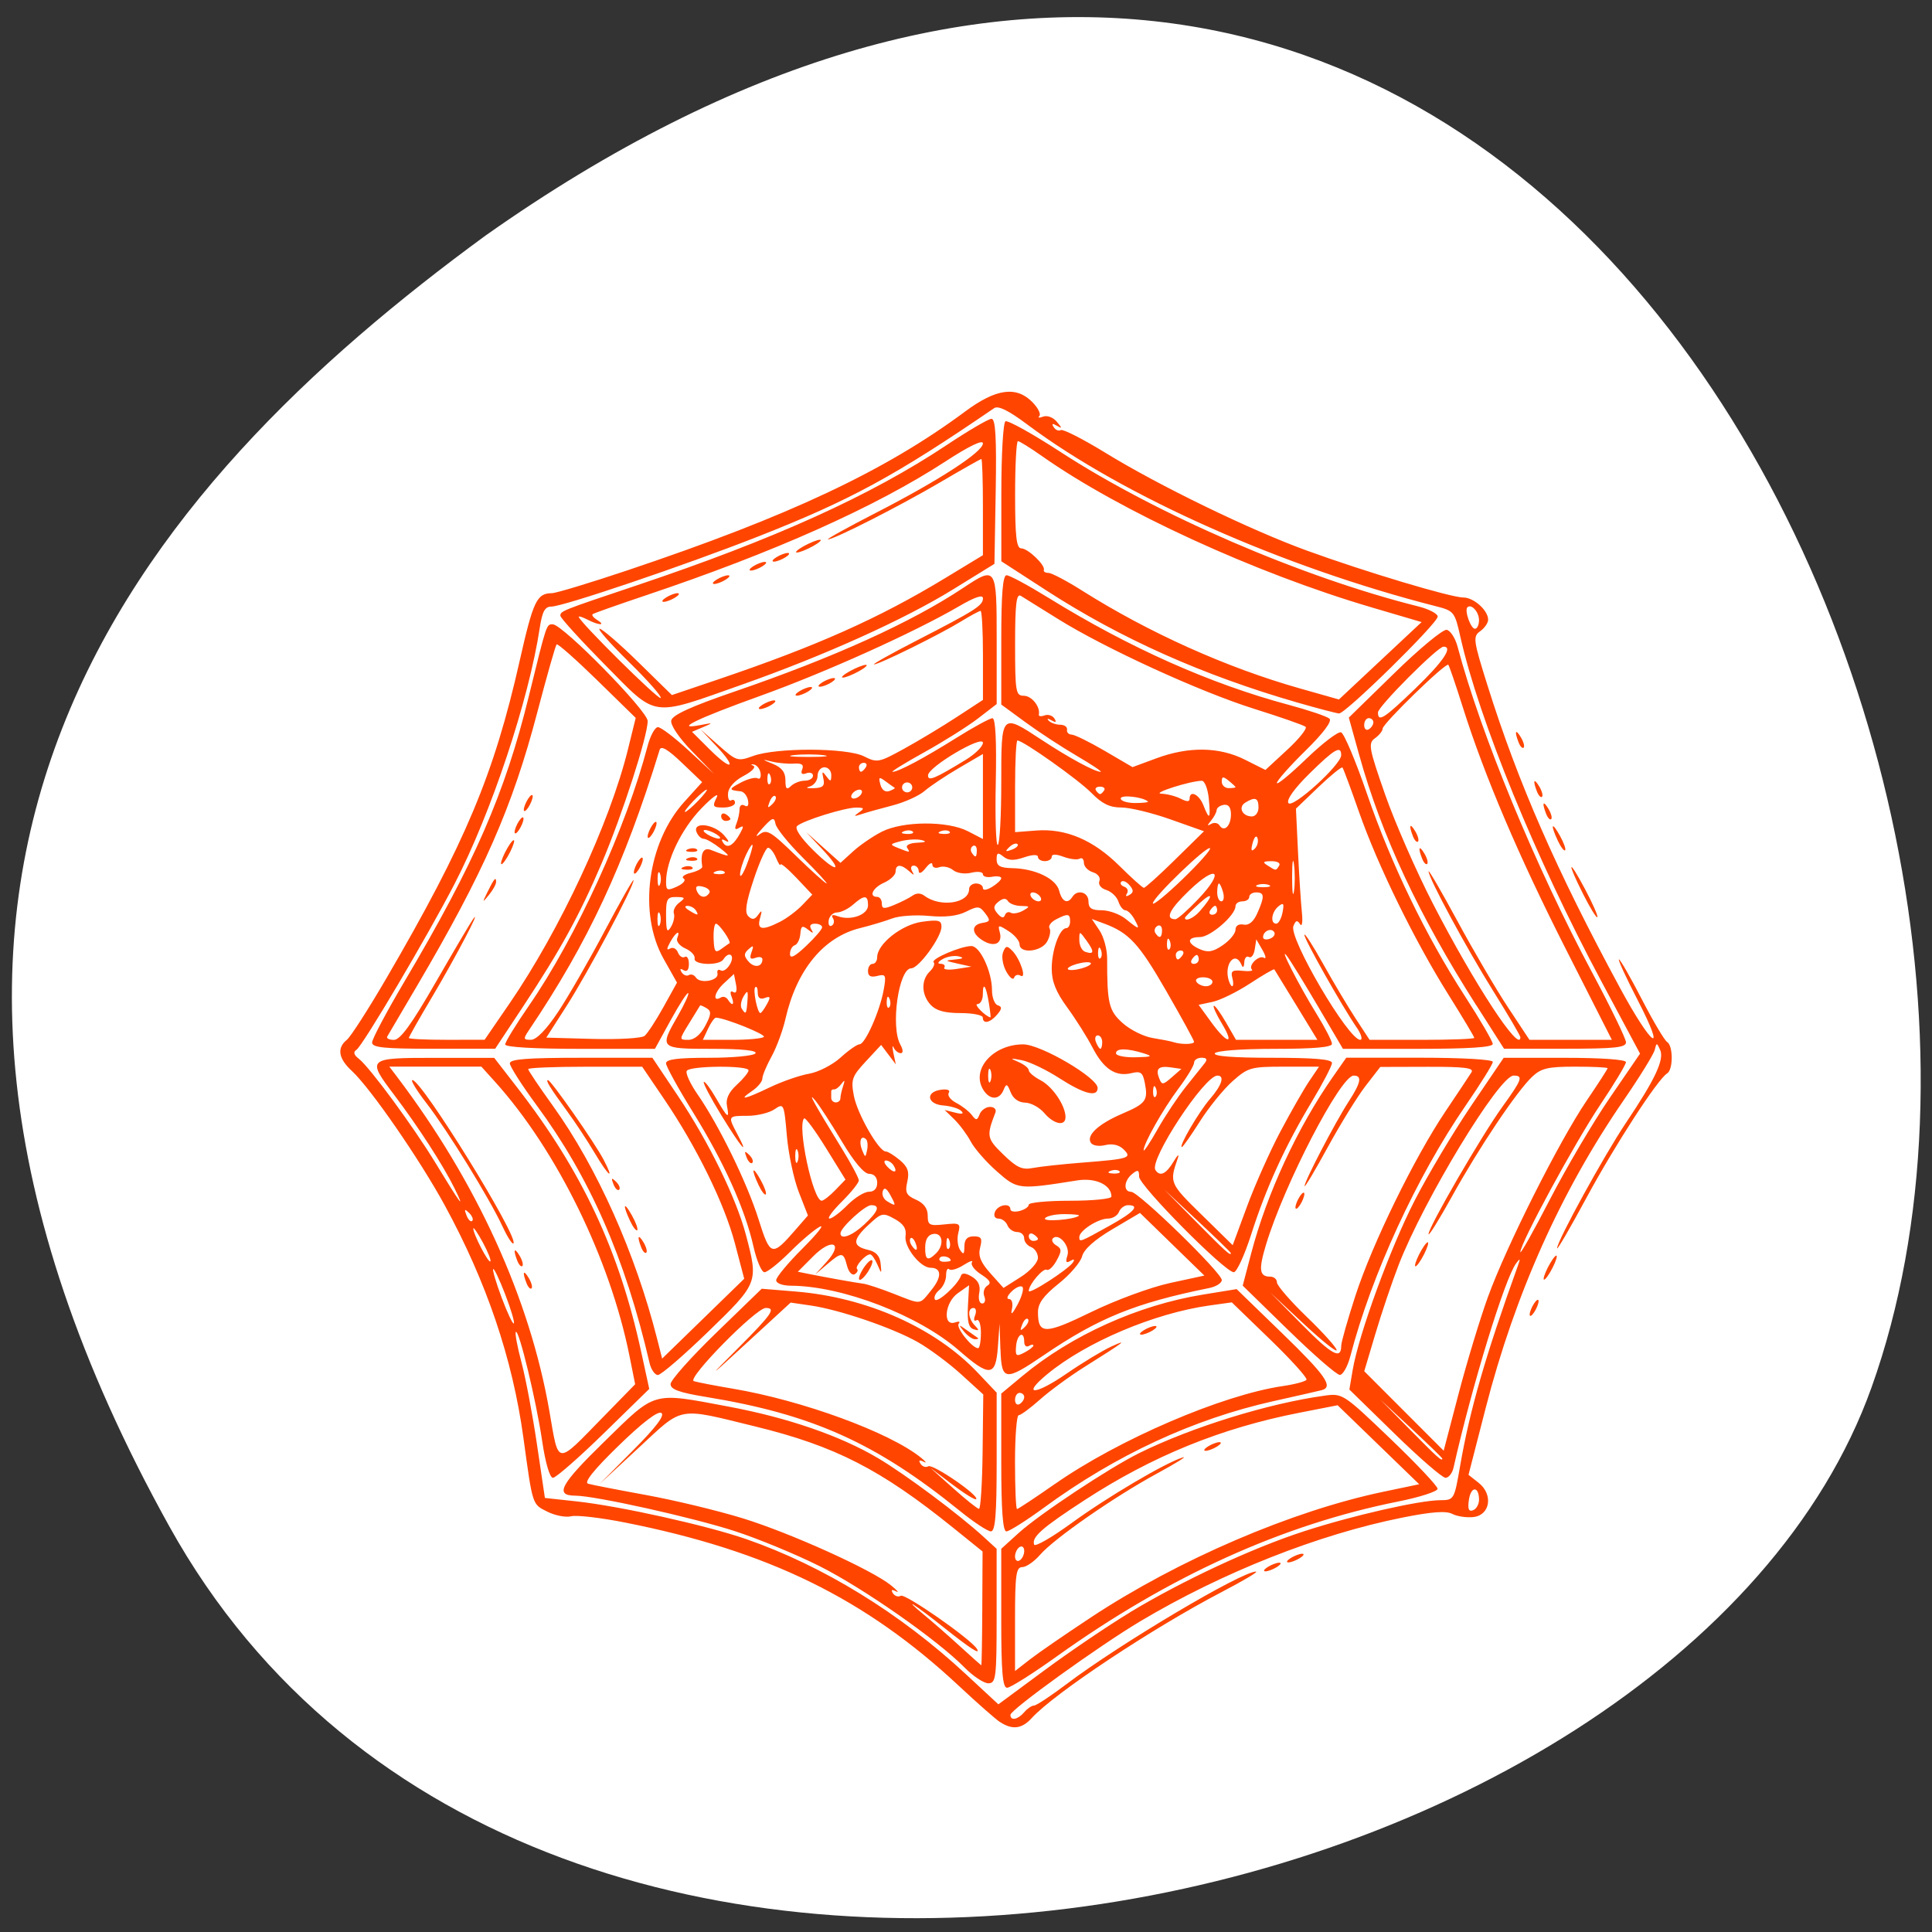 <svg xmlns="http://www.w3.org/2000/svg" viewBox="0 0 256 256"><rect x="0" y="0" width="256" height="256" fill="#333333" stroke="none"/><g transform="translate(0.411 -793.74)"><path d="m -1067.28 1935.73 c 48.956 88.52 202.34 54.16 228.29 -18.719 30.922 -86.82 -49.563 -251.7 -185.88 -155.11 -45.916 33.728 -91.37 85.31 -42.41 173.83 z" transform="matrix(0.988 0 0 0.984 1076.5 -908.76)" style="fill:#fff;color:#000"/><path d="m 132.1 1021.93 c -0.59 -0.388 -3.034 -2.539 -5.433 -4.781 -12.409 -11.598 -25.296 -17.907 -44.26 -21.667 -3.214 -0.637 -6.425 -1.01 -7.137 -0.829 -0.711 0.181 -2.135 -0.094 -3.163 -0.612 -2.01 -1.01 -1.925 -0.75 -3.168 -9.807 -1.438 -10.47 -4.874 -20.619 -10.428 -30.797 -3.346 -6.132 -9.84 -15.523 -12.312 -17.805 -1.774 -1.637 -1.994 -3.03 -0.651 -4.111 0.509 -0.411 2.882 -4.107 5.274 -8.213 10.439 -17.922 14.223 -26.938 17.625 -42 1.797 -7.956 2.271 -8.951 4.272 -8.969 0.557 -0.005 5.076 -1.372 10.04 -3.038 21.394 -7.177 34.16 -13.184 44.738 -21.05 4.083 -3.035 6.793 -3.397 8.923 -1.191 0.731 0.757 1.129 1.57 0.885 1.807 -0.244 0.237 -0.016 0.272 0.506 0.077 0.534 -0.199 1.325 0.096 1.807 0.674 0.733 0.878 0.733 0.955 0.003 0.528 -0.585 -0.343 -0.716 -0.282 -0.414 0.192 0.242 0.381 0.667 0.557 0.945 0.39 0.278 -0.167 2.929 1.185 5.892 3 7.142 4.385 19.16 10.219 26.689 12.96 7.741 2.816 19.09 6.22 20.751 6.223 1.389 0.002 3.29 1.703 3.29 2.943 0 0.427 -0.474 1.113 -1.053 1.525 -0.985 0.7 -0.922 1.163 0.964 7.17 4.064 12.941 9.153 24.557 17.581 40.13 4.235 7.826 6.255 9.199 2.32 1.576 -1.531 -2.964 -2.646 -5.39 -2.479 -5.39 0.167 0 1.532 2.377 3.03 5.283 1.5 2.906 3.01 5.452 3.353 5.659 0.809 0.486 0.814 3.675 0.007 4.16 -1.247 0.749 -6.941 9.528 -10.706 16.506 -2.128 3.943 -3.874 6.947 -3.88 6.675 -0.021 -0.927 6.219 -12.296 9.123 -16.624 3.881 -5.783 5.103 -8.39 4.533 -9.666 -0.443 -0.99 -0.478 -0.99 -0.723 0.009 -0.142 0.578 -2 3.588 -4.132 6.688 -8.295 12.07 -14.375 25.639 -18.266 40.767 l -2.273 8.84 l 1.342 1.057 c 1.957 1.541 1.539 4.287 -0.691 4.537 -0.904 0.101 -2.163 -0.086 -2.798 -0.416 -0.824 -0.429 -2.704 -0.292 -6.573 0.48 -11.147 2.224 -23.851 7.246 -34.755 13.737 -5.461 3.251 -17.223 11.725 -17.223 12.408 0 0.832 0.98 0.646 1.826 -0.345 0.417 -0.488 1 -0.888 1.305 -0.888 0.301 0 2.253 -1.29 4.338 -2.866 7.06 -5.337 23.2 -14.915 25.08 -14.885 0.342 0.012 -1.705 1.224 -4.551 2.708 -9.169 4.783 -22.21 13.437 -25.2 16.728 -1.284 1.412 -2.555 1.565 -4.173 0.5 z m 17.2 -14.54 c 7 -4.226 16.16 -8.497 23.03 -10.733 6.38 -2.079 15.285 -4.114 18.09 -4.133 1.841 -0.012 1.867 -0.057 2.64 -4.53 1.283 -7.427 3.349 -14.587 7.666 -26.564 0.345 -0.958 0.3 -1.015 -0.239 -0.296 -1.496 1.995 -5.845 16.186 -8.301 27.09 -0.165 0.733 -0.642 1.332 -1.061 1.332 -0.418 0 -3.456 -2.631 -6.749 -5.847 l -5.989 -5.848 l 0.438 -2.589 c 0.8 -4.723 4.972 -16.14 8.2 -22.431 1.751 -3.414 5.124 -9.07 7.495 -12.572 l 4.312 -6.364 h 8.102 c 4.803 0 8.102 0.233 8.102 0.572 0 0.314 -1.536 2.863 -3.412 5.664 -3.382 5.05 -10.592 18.338 -10.58 19.504 0.003 0.333 1.769 -2.811 3.924 -6.988 2.155 -4.177 5.721 -10.228 7.924 -13.448 l 4.01 -5.854 l -5.155 -9.641 c -8.635 -16.15 -16.191 -34.621 -18.657 -45.61 -0.74 -3.296 -0.845 -3.427 -3.254 -4.04 -20.311 -5.183 -41.41 -14.568 -54.09 -24.05 -2.524 -1.889 -3.887 -2.562 -4.433 -2.189 -13.1 8.964 -19.06 12.206 -31.31 17.02 -9.703 3.815 -25.81 9.271 -27.37 9.271 -0.843 0 -1.195 0.651 -1.523 2.812 -1.451 9.568 -6.403 24.46 -11.275 33.901 -3.533 6.847 -12.199 21.504 -13.02 22.02 -0.452 0.285 -0.349 0.667 0.322 1.184 1.428 1.101 7.206 8.952 10.148 13.788 3.384 5.564 4.03 6.419 2.525 3.368 -1.491 -3.03 -4.766 -8.102 -7.992 -12.371 -3.663 -4.848 -3.595 -4.909 5.463 -4.909 h 7.793 l 3.096 3.996 c 8.542 11.02 13.458 21.517 16.379 34.959 l 1.068 4.914 l -6.03 5.89 c -3.318 3.24 -6.349 5.89 -6.735 5.89 -0.415 0 -0.998 -1.995 -1.425 -4.884 -0.797 -5.383 -3.08 -14.839 -3.487 -14.443 -0.142 0.138 0.193 1.946 0.745 4.02 0.552 2.071 1.476 6.963 2.054 10.87 l 1.051 7.104 l 4.196 0.455 c 5.72 0.621 17.266 3.188 22.474 4.996 10.168 3.532 20.392 9.812 29.05 17.845 l 4.369 4.053 l 6.124 -4.526 c 3.368 -2.489 8.452 -5.931 11.298 -7.648 z m -17.04 0.78 v -9.207 l 2.282 -2.073 c 2.764 -2.51 12.04 -8.654 16.04 -10.628 6.974 -3.438 17.13 -6.58 24.541 -7.593 2.355 -0.322 2.488 -0.235 8.673 5.686 3.455 3.307 6.281 6.302 6.281 6.655 0 0.353 -2.348 1.112 -5.218 1.687 -15.371 3.078 -30.405 9.901 -45.28 20.552 -3.171 2.27 -6.115 4.127 -6.543 4.127 -0.598 0 -0.778 -2.127 -0.778 -9.207 z m 11.861 -0.104 c 11.644 -7.682 26.635 -14.12 38.803 -16.668 l 4.717 -0.987 l -5.406 -5.234 l -5.406 -5.234 l -5.091 0.997 c -10.356 2.029 -19.451 5.731 -28.433 11.576 -5.661 3.684 -7.03 4.893 -6.69 5.893 0.115 0.335 2.353 -0.952 4.973 -2.86 4.724 -3.442 12.373 -7.958 14.713 -8.688 0.669 -0.209 -0.837 0.735 -3.347 2.098 -5.685 3.086 -13.681 8.64 -15.552 10.802 -0.776 0.897 -1.839 1.631 -2.363 1.631 -0.809 0 -0.952 1.034 -0.952 6.884 v 6.884 l 1.978 -1.541 c 1.088 -0.848 4.714 -3.346 8.06 -5.552 z m 15.527 -22.66 c 0.502 -0.316 1.187 -0.574 1.522 -0.574 0.335 0 0.198 0.258 -0.304 0.574 -0.502 0.316 -1.187 0.574 -1.522 0.574 -0.335 0 -0.198 -0.258 0.304 -0.574 z m -24.344 13.843 c 0 -0.488 -0.274 -0.723 -0.609 -0.522 -0.335 0.201 -0.609 0.765 -0.609 1.254 0 0.488 0.274 0.723 0.609 0.522 0.335 -0.201 0.609 -0.765 0.609 -1.254 z m -7.945 15.407 c -3.596 -3.648 -13.414 -10.505 -19.2 -13.408 -3.045 -1.528 -8.07 -3.605 -11.169 -4.614 -5.544 -1.807 -18.538 -4.701 -21.15 -4.71 -2.802 -0.012 -2.036 -1.442 3.833 -7.172 6.91 -6.747 6.216 -6.552 16.427 -4.635 7.87 1.477 14.801 3.863 19.793 6.813 3.653 2.159 10.799 7.489 14.08 10.5 l 1.674 1.537 v 8.909 c 0 8.191 -0.089 8.909 -1.098 8.909 -0.604 0 -2.042 -0.958 -3.195 -2.128 z m 2.386 -7.789 l 0.04 -7.548 l -3.906 -3.15 c -9.582 -7.727 -15.634 -10.826 -26.18 -13.407 -10.47 -2.563 -9.491 -2.74 -15.465 2.8 l -5.228 4.848 l 4.475 -4.502 c 3.041 -3.059 4.238 -4.644 3.735 -4.947 -0.471 -0.283 -2.529 1.295 -5.661 4.341 -3.291 3.201 -4.629 4.871 -4.04 5.04 0.485 0.141 3.946 0.815 7.692 1.497 3.746 0.683 9.497 2.068 12.781 3.079 6.337 1.951 17.13 6.828 19.664 8.888 0.837 0.68 1.137 1.038 0.667 0.797 -0.569 -0.292 -0.707 -0.207 -0.414 0.254 0.242 0.381 0.711 0.53 1.042 0.331 0.567 -0.341 9.227 5.693 10.07 7.01 0.584 0.919 -0.886 -0.026 -4.362 -2.804 -1.674 -1.338 -3.466 -2.689 -3.983 -3 -0.517 -0.313 0.031 0.228 1.217 1.202 1.187 0.975 3.39 2.9 4.896 4.279 1.506 1.378 2.78 2.512 2.83 2.52 0.05 0.012 0.11 -3.383 0.132 -7.535 z m -2.966 -12.922 c -11.133 -9.02 -19.559 -12.805 -33.671 -15.11 -3.508 -0.573 -4.668 -0.994 -4.668 -1.695 0 -0.512 2.717 -3.565 6.04 -6.784 l 6.04 -5.852 l 4.536 0.373 c 9.403 0.773 18.466 4.816 24.08 10.744 l 2.515 2.654 v 9.19 c 0 6.985 -0.184 9.19 -0.765 9.19 -0.421 0 -2.269 -1.219 -4.108 -2.709 z m 3.01 -7.843 l 0.089 -7.592 l -2.925 -2.662 c -1.609 -1.464 -4.183 -3.379 -5.72 -4.255 -3.299 -1.88 -10.372 -4.305 -14.18 -4.86 l -2.7 -0.394 l -5.673 5.216 c -5.371 4.938 -5.438 4.98 -1.261 0.787 4.479 -4.496 5.02 -5.29 3.637 -5.29 -1.303 0 -10.529 9.387 -9.533 9.698 0.481 0.15 2.791 0.596 5.135 0.991 9.248 1.558 20.79 5.785 24.953 9.139 0.669 0.539 0.833 0.787 0.362 0.549 -0.567 -0.286 -0.706 -0.198 -0.414 0.262 0.242 0.381 0.705 0.534 1.028 0.34 0.601 -0.361 6.814 3.906 6.347 4.36 -0.142 0.138 -1.573 -0.749 -3.182 -1.97 l -2.924 -2.221 l 3.043 2.724 c 1.674 1.498 3.22 2.734 3.436 2.746 0.216 0.013 0.433 -3.394 0.482 -7.569 z m 2.472 1.422 v -9.13 l 2.812 -2.338 c 6.482 -5.389 15.328 -9.379 23.889 -10.772 l 4.486 -0.73 l 6.01 5.827 c 5.811 5.631 6.861 7.145 5.252 7.565 -0.418 0.109 -3.297 0.765 -6.398 1.457 -10.569 2.36 -20.867 7.135 -30.351 14.08 -2.387 1.747 -4.647 3.176 -5.02 3.176 -0.472 0 -0.68 -2.797 -0.68 -9.13 z m 7.114 2.849 c 8.46 -5.912 22.18 -11.803 30.21 -12.975 1.571 -0.229 2.975 -0.605 3.122 -0.835 0.146 -0.23 -2.02 -2.631 -4.816 -5.336 l -5.082 -4.917 l -2.952 0.411 c -7.307 1.019 -16.366 4.856 -21.514 9.113 -3.455 2.857 -1.628 2.812 2.545 -0.063 2.115 -1.457 4.804 -3.085 5.975 -3.619 2.308 -1.052 1.774 -0.647 -3.613 2.738 -1.936 1.217 -4.57 3.148 -5.854 4.292 -1.284 1.144 -2.555 2.08 -2.824 2.08 -0.269 0 -0.49 2.797 -0.49 6.216 0 3.419 0.12 6.216 0.267 6.216 0.147 0 2.406 -1.495 5.02 -3.322 z m 11.753 -20.359 c 0.502 -0.316 1.187 -0.574 1.522 -0.574 0.335 0 0.198 0.258 -0.304 0.574 -0.502 0.316 -1.187 0.574 -1.522 0.574 -0.335 0 -0.198 -0.258 0.304 -0.574 z m -15.824 8.845 c 0 -0.306 -0.274 -0.557 -0.609 -0.557 -0.335 0 -0.609 0.415 -0.609 0.923 0 0.508 0.274 0.758 0.609 0.557 0.335 -0.201 0.609 -0.616 0.609 -0.923 z m -49.654 -4.553 c -3.242 -13.911 -7.894 -24.523 -14.947 -34.1 -1.955 -2.654 -3.556 -5.159 -3.559 -5.566 -0.004 -0.56 2.287 -0.74 9.442 -0.74 h 9.447 l 3.376 5.04 c 4.096 6.112 7.726 13.528 9.02 18.432 1.67 6.314 1.645 6.38 -4.982 12.802 -3.27 3.169 -6.277 5.761 -6.683 5.761 -0.406 0 -0.909 -0.733 -1.118 -1.628 z m 11.322 -15.797 c -1.386 -5.273 -5.065 -12.776 -9.379 -19.13 l -2.913 -4.292 h -7.553 c -4.154 0 -7.553 0.142 -7.553 0.315 0 0.173 1.479 2.371 3.287 4.884 5.814 8.08 10.923 19.507 13.801 30.862 l 0.662 2.612 l 5.438 -5.29 l 5.438 -5.29 l -1.227 -4.668 z m -12.412 0.529 c -0.587 -1.489 -0.414 -1.873 0.303 -0.673 0.355 0.594 0.518 1.205 0.361 1.358 -0.157 0.152 -0.456 -0.156 -0.664 -0.685 z m -1.498 -3.555 c -1.02 -2.177 -0.825 -2.642 0.277 -0.662 0.515 0.924 0.822 1.791 0.683 1.927 -0.139 0.135 -0.571 -0.433 -0.961 -1.264 z m -2.19 -4.833 c -0.33 -0.844 -0.26 -0.912 0.341 -0.331 0.416 0.402 0.603 0.879 0.416 1.062 -0.187 0.182 -0.528 -0.146 -0.756 -0.73 z m -2.505 -4.17 c -0.918 -1.547 -2.543 -4.01 -3.613 -5.476 -2.302 -3.155 -2.912 -4.144 -2.554 -4.144 0.389 0 6.172 8.269 7.348 10.508 1.534 2.919 0.71 2.3 -1.182 -0.888 z m 53.781 26.05 l -0.113 -3.404 l -0.224 3.108 c -0.283 3.931 -1.091 4 -5.156 0.446 -5.302 -4.637 -15.424 -8.54 -22.24 -8.576 -1.146 -0.008 -1.978 -0.314 -1.978 -0.733 0 -0.398 1.575 -2.293 3.5 -4.213 1.925 -1.919 2.952 -3.213 2.282 -2.875 -0.669 0.338 -2.438 1.834 -3.931 3.325 -1.492 1.49 -3.02 2.71 -3.403 2.71 -0.379 0 -1.035 -1.532 -1.457 -3.404 -1.124 -4.982 -3.917 -11.19 -7.986 -17.75 -1.973 -3.181 -3.593 -6.117 -3.6 -6.524 -0.009 -0.541 1.536 -0.74 5.734 -0.74 3.174 0 5.914 -0.265 6.122 -0.592 0.241 -0.38 -1.82 -0.592 -5.746 -0.592 -6.983 0 -7.03 -0.046 -4.531 -4.396 0.875 -1.523 1.488 -2.87 1.362 -2.993 -0.126 -0.123 -1.171 1.489 -2.32 3.583 l -2.091 3.806 h -9.922 c -6.078 0 -9.922 -0.225 -9.922 -0.581 0 -0.319 1.419 -2.636 3.154 -5.148 6.231 -9.02 12.894 -23.604 15.711 -34.381 0.362 -1.384 0.981 -2.516 1.376 -2.516 0.395 0 2.233 1.399 4.084 3.108 l 3.366 3.108 l -2.949 -3.038 c -1.732 -1.785 -2.862 -3.46 -2.738 -4.062 0.149 -0.725 2.608 -1.847 8.427 -3.845 13.181 -4.526 23.36 -9.141 30.24 -13.71 4.406 -2.928 4.455 -2.853 4.455 6.844 v 8.535 l -2.471 1.904 c -1.359 1.047 -4.57 3.067 -7.136 4.49 -2.566 1.423 -4.453 2.586 -4.194 2.586 0.775 0 4.107 -1.773 8.495 -4.52 2.27 -1.421 4.407 -2.584 4.748 -2.584 0.402 0 0.556 3.01 0.437 8.529 -0.101 4.691 0.022 8.405 0.273 8.253 0.251 -0.152 0.456 -3.857 0.456 -8.233 0 -9.262 -0.034 -9.226 5.359 -5.675 3.6 2.371 7.03 4.23 7.813 4.23 0.248 0 -1.176 -0.952 -3.165 -2.116 -1.989 -1.164 -5.05 -3.17 -6.811 -4.459 l -3.195 -2.344 v -8.565 c 0 -6.093 0.203 -8.565 0.705 -8.565 0.387 0 2.899 1.355 5.58 3.01 10.699 6.608 21.391 11.372 31.754 14.15 2.678 0.718 5.132 1.549 5.454 1.846 0.365 0.338 -0.834 1.933 -3.195 4.251 -2.079 2.04 -3.78 3.961 -3.78 4.269 0 0.307 1.752 -1.13 3.893 -3.194 2.141 -2.064 4.216 -3.648 4.611 -3.52 0.395 0.128 1.943 3.796 3.439 8.15 3.202 9.319 7.802 18.828 12.956 26.783 2.038 3.146 3.706 6.01 3.706 6.364 0 0.437 -3.183 0.644 -9.925 0.644 h -9.925 l -3.313 -5.633 c -1.822 -3.098 -3.667 -6.095 -4.101 -6.66 -1.206 -1.572 1.578 3.874 3.901 7.634 1.133 1.833 2.06 3.632 2.06 3.996 0 0.453 -2.392 0.663 -7.572 0.663 -4.391 0 -7.73 0.249 -7.948 0.592 -0.243 0.383 2.428 0.592 7.572 0.592 5.632 0 7.948 0.2 7.948 0.688 0 0.378 -1.216 2.71 -2.701 5.18 -3.501 5.823 -6.03 11.353 -8.01 17.558 -0.88 2.745 -1.915 4.991 -2.3 4.991 -1.168 0 -12.546 -11.485 -12.546 -12.664 0 -0.909 -0.157 -0.971 -0.913 -0.361 -1.113 0.899 -1.2 2.368 -0.14 2.368 0.985 0 12.01 10.733 12.01 11.692 0 0.395 -0.753 0.871 -1.674 1.058 -9.819 1.998 -14.649 3.959 -21.904 8.893 -5.157 3.507 -5.608 3.446 -5.748 -0.774 z m 4.373 -0.5 c 0 -0.171 -0.274 -0.145 -0.609 0.056 -0.335 0.201 -0.609 -0.049 -0.609 -0.557 0 -1.536 -0.942 -1.033 -1.079 0.575 -0.113 1.324 0.013 1.425 1.084 0.867 0.667 -0.347 1.212 -0.771 1.212 -0.941 z m -6.956 -1.677 c 0 -1.139 -0.255 -1.875 -0.582 -1.679 -0.331 0.199 -0.414 -0.074 -0.193 -0.636 0.214 -0.542 0.123 -0.985 -0.201 -0.985 -0.834 0 -0.732 1.393 0.171 2.324 0.614 0.633 0.585 0.729 -0.152 0.498 -0.67 -0.21 -0.873 -1.023 -0.763 -3.06 l 0.15 -2.774 l -1.499 1.062 c -1.731 1.227 -2.023 4.441 -0.351 3.863 0.517 -0.179 0.733 -0.103 0.479 0.169 -0.435 0.465 1.765 3.246 2.568 3.246 0.205 0 0.372 -0.913 0.372 -2.029 z m -2.251 -0.192 c -0.773 -0.958 -0.744 -0.971 0.382 -0.168 0.669 0.478 1.331 0.944 1.471 1.036 0.139 0.092 -0.032 0.167 -0.382 0.167 -0.35 0 -1.01 -0.466 -1.471 -1.036 z m 27.28 -6.41 l 4.581 -0.991 l -4.267 -4.15 l -4.266 -4.15 l -3.651 2.157 c -2.367 1.399 -3.781 2.663 -4.02 3.595 -0.204 0.791 -1.602 2.419 -3.108 3.619 -2 1.598 -2.737 2.606 -2.737 3.768 0 2.985 0.921 2.983 7.08 -0.02 3.202 -1.562 7.869 -3.281 10.393 -3.827 z m -18.804 4.766 c -0.187 -0.182 -0.528 0.146 -0.756 0.73 -0.33 0.844 -0.26 0.912 0.341 0.331 0.416 -0.402 0.603 -0.879 0.416 -1.062 z m -0.726 -4.258 c -0.222 -0.216 -0.866 0.058 -1.432 0.609 -0.566 0.55 -0.722 1 -0.347 1 0.388 0 0.556 0.574 0.39 1.332 -0.196 0.895 0.049 0.695 0.75 -0.609 0.573 -1.067 0.861 -2.117 0.639 -2.333 z m -12.05 0.4 c 1.401 -1.726 1.351 -2.934 -0.122 -2.934 -1.351 0 -3.527 -2.759 -3.314 -4.202 0.144 -0.977 -0.263 -1.617 -1.446 -2.268 -1.572 -0.866 -1.731 -0.828 -3.509 0.829 -2.111 1.967 -2.104 2.795 0.028 3.28 1.01 0.23 1.523 0.799 1.623 1.792 0.145 1.445 0.142 1.446 -0.437 0.124 -0.321 -0.733 -0.748 -1.332 -0.95 -1.332 -0.624 0 -2.067 1.617 -1.733 1.942 0.174 0.169 0.032 0.478 -0.315 0.687 -0.347 0.209 -0.806 -0.297 -1.019 -1.125 -0.475 -1.839 -0.682 -1.853 -2.651 -0.172 l -1.561 1.332 l 1.483 -1.636 c 2.335 -2.575 0.742 -3.271 -1.754 -0.766 l -2.033 2.041 l 1.456 0.294 c 2.203 0.445 6.21 1.162 7.238 1.294 0.502 0.065 2.282 0.653 3.956 1.309 3.835 1.501 3.412 1.542 5.061 -0.49 z m -9.607 -1.489 c -0.011 -0.345 0.383 -1.144 0.874 -1.776 0.491 -0.632 0.902 -0.867 0.913 -0.522 0.011 0.345 -0.383 1.144 -0.874 1.776 -0.491 0.632 -0.902 0.867 -0.913 0.522 z m 13.517 -0.394 c 0.14 -0.409 0.636 -0.364 1.454 0.133 0.854 0.519 1.155 1.191 0.966 2.153 -0.152 0.775 0.02 1.399 0.386 1.399 0.363 0 0.492 -0.427 0.287 -0.948 -0.206 -0.521 -0.024 -1.158 0.404 -1.415 0.569 -0.342 0.348 -0.741 -0.819 -1.485 -0.878 -0.56 -1.428 -1.283 -1.223 -1.606 0.206 -0.324 -0.298 -0.161 -1.119 0.363 -0.821 0.523 -1.676 0.773 -1.901 0.555 -0.224 -0.218 -0.408 0.148 -0.408 0.814 0 0.666 -0.408 1.539 -0.906 1.942 -0.498 0.402 -0.757 0.966 -0.575 1.252 0.328 0.517 3.047 -1.966 3.454 -3.155 z m 14.842 -1.767 c 0.262 -0.413 0.132 -0.482 -0.354 -0.19 -0.557 0.335 -0.662 0.139 -0.385 -0.713 0.4 -1.224 -1.137 -3.047 -1.924 -2.282 -0.233 0.227 -0.034 0.647 0.443 0.934 0.737 0.443 0.743 0.747 0.043 2.02 -0.453 0.824 -1.038 1.37 -1.3 1.213 -0.473 -0.284 -2.384 1.966 -2.384 2.806 0 0.538 5.28 -2.875 5.86 -3.787 z m -4.643 -0.593 c 0 -0.604 -0.411 -1.251 -0.913 -1.438 -0.502 -0.187 -0.913 -0.712 -0.913 -1.165 0 -0.454 -0.419 -0.825 -0.932 -0.825 -0.513 0 -1.09 -0.4 -1.282 -0.888 -0.193 -0.489 -0.723 -0.888 -1.179 -0.888 -0.487 0 -0.684 -0.367 -0.478 -0.888 0.376 -0.954 2.046 -1.241 2.046 -0.351 0 0.295 0.548 0.397 1.217 0.227 0.669 -0.17 1.217 -0.545 1.217 -0.833 0 -0.288 2.465 -0.523 5.477 -0.523 3.01 0 5.478 -0.247 5.478 -0.55 0 -1.541 -2.087 -2.531 -4.521 -2.146 -7.813 1.237 -7.906 1.227 -10.654 -1.189 -1.404 -1.234 -2.961 -3.01 -3.459 -3.948 -0.498 -0.937 -1.482 -2.265 -2.187 -2.95 l -1.281 -1.246 l 1.401 0.356 c 0.927 0.236 1.197 0.158 0.797 -0.231 -0.332 -0.323 -1.399 -0.647 -2.37 -0.72 -2.154 -0.161 -2.412 -1.794 -0.329 -2.081 0.874 -0.12 1.285 0.042 1.048 0.414 -0.214 0.337 0.235 0.935 0.998 1.331 0.763 0.395 1.685 1.112 2.049 1.593 0.578 0.762 0.712 0.75 1.046 -0.097 0.211 -0.534 0.832 -0.971 1.38 -0.971 0.548 0 0.868 0.333 0.711 0.74 -1.211 3.135 -1.156 3.43 1.035 5.562 1.787 1.739 2.504 2.068 3.909 1.794 0.946 -0.184 3.885 -0.504 6.53 -0.711 6.275 -0.491 6.677 -0.621 5.489 -1.777 -0.592 -0.576 -1.473 -0.775 -2.413 -0.546 -0.846 0.207 -1.665 0.071 -1.911 -0.316 -0.625 -0.983 1.03 -2.503 4.2 -3.859 3.106 -1.328 3.412 -1.751 2.954 -4.078 -0.271 -1.38 -0.549 -1.58 -1.776 -1.28 -2.086 0.509 -3.673 -0.535 -5.152 -3.394 -0.711 -1.373 -2.218 -3.762 -3.349 -5.31 -1.502 -2.054 -2.057 -3.445 -2.057 -5.152 0 -2.443 1.046 -5.355 1.924 -5.355 0.281 0 0.511 -0.4 0.511 -0.888 0 -1.053 -0.293 -1.094 -1.883 -0.266 -0.657 0.342 -1.037 0.869 -0.845 1.172 0.192 0.303 0.053 1.088 -0.309 1.746 -0.753 1.369 -3.658 1.668 -3.658 0.376 0 -0.451 -0.656 -1.238 -1.457 -1.749 -1.362 -0.868 -1.438 -0.857 -1.164 0.161 0.397 1.475 -0.707 2.02 -2.223 1.101 -1.567 -0.952 -1.6 -2.106 -0.066 -2.353 1.026 -0.165 1.072 -0.326 0.358 -1.267 -0.743 -0.979 -0.977 -0.999 -2.546 -0.216 -1.159 0.579 -2.775 0.763 -4.915 0.559 -1.753 -0.167 -3.945 -0.015 -4.869 0.336 -0.924 0.351 -2.848 0.929 -4.275 1.284 -4.824 1.199 -8.387 5.536 -9.859 12 -0.353 1.553 -1.188 3.814 -1.855 5.02 -0.667 1.21 -1.212 2.521 -1.212 2.915 0 0.393 -0.609 1.13 -1.353 1.637 -1.947 1.326 -1.019 1.135 2.368 -0.488 1.618 -0.775 3.948 -1.583 5.18 -1.795 1.231 -0.212 3.109 -1.176 4.172 -2.143 1.064 -0.966 2.194 -1.757 2.512 -1.757 0.742 0 2.688 -4.385 3.197 -7.201 0.356 -1.971 0.279 -2.14 -0.843 -1.855 -0.865 0.22 -1.235 0.027 -1.235 -0.643 0 -0.526 0.274 -0.957 0.609 -0.957 0.335 0 0.609 -0.395 0.609 -0.879 0 -1.753 3.246 -4.322 5.934 -4.696 2.178 -0.303 2.587 -0.2 2.587 0.651 0 1.371 -3.01 5.515 -4.01 5.515 -1.657 0 -2.761 7.713 -1.446 10.1 0.38 0.69 0.4 1.145 0.051 1.145 -0.319 0 -0.737 -0.333 -0.929 -0.74 -0.192 -0.407 -0.207 -0.074 -0.034 0.74 l 0.316 1.48 l -0.973 -1.287 l -0.973 -1.287 l -2.031 2.186 c -1.837 1.978 -1.988 2.411 -1.585 4.543 0.454 2.403 3.306 7.389 4.226 7.389 0.279 0 1.123 0.519 1.874 1.152 1.058 0.893 1.279 1.535 0.982 2.854 -0.323 1.43 -0.137 1.811 1.162 2.387 1.026 0.455 1.546 1.16 1.546 2.096 0 1.27 0.22 1.388 2.202 1.175 2.038 -0.218 2.176 -0.135 1.851 1.123 -0.193 0.747 -0.092 1.756 0.223 2.242 0.459 0.706 0.576 0.616 0.583 -0.449 0.007 -0.939 0.372 -1.332 1.238 -1.332 1.01 0 1.16 0.268 0.848 1.475 -0.286 1.108 0.052 1.958 1.358 3.417 l 1.738 1.942 l 2.282 -1.45 c 1.281 -0.813 2.282 -1.932 2.282 -2.547 z m 0.843 -19.19 c -0.631 -0.745 -1.773 -1.366 -2.537 -1.381 -0.862 -0.017 -1.589 -0.533 -1.917 -1.359 -0.469 -1.184 -0.576 -1.217 -0.958 -0.296 -0.584 1.405 -1.935 1.306 -2.764 -0.202 -1.469 -2.67 1.469 -5.87 5.384 -5.864 2.312 0.002 9.85 4.415 9.857 5.77 0.007 1.275 -1.803 0.815 -5.066 -1.287 -1.73 -1.115 -3.968 -2.187 -4.972 -2.382 -1.579 -0.307 -1.641 -0.275 -0.456 0.232 0.753 0.323 1.369 0.817 1.369 1.098 0 0.281 0.708 0.88 1.573 1.33 1.584 0.825 3.295 3.358 3.295 4.877 0 1.262 -1.532 0.97 -2.808 -0.535 z m -7.135 -5.701 c -0.169 -0.407 -0.307 -0.074 -0.307 0.74 0 0.814 0.138 1.147 0.307 0.74 0.169 -0.407 0.169 -1.073 0 -1.48 z m -1.012 -6.956 c 0 -0.326 -1.327 -0.592 -2.949 -0.592 -2.084 0 -3.244 -0.318 -3.956 -1.083 -1.243 -1.336 -1.297 -3.287 -0.123 -4.429 0.486 -0.473 0.718 -1.021 0.515 -1.219 -0.432 -0.42 3.593 -2.15 5 -2.15 1.146 0 2.727 3.393 2.727 5.852 0 0.96 0.342 1.858 0.761 1.995 0.593 0.194 0.577 0.466 -0.075 1.233 -0.931 1.098 -1.903 1.298 -1.903 0.392 z m 0.803 -1.924 c -0.37 -2.306 -0.803 -2.918 -0.803 -1.135 0 0.706 -0.326 1.283 -0.725 1.283 -0.532 0 1.081 1.633 1.737 1.757 0.055 0.011 -0.04 -0.847 -0.209 -1.905 z m -4.15 -5.226 c -1.72 -0.383 -1.737 -0.415 -0.304 -0.545 1.057 -0.096 1.202 -0.22 0.476 -0.406 -0.575 -0.147 -1.534 0.008 -2.13 0.347 -0.657 0.372 -0.77 0.621 -0.288 0.632 0.438 0.009 0.658 0.236 0.489 0.503 -0.169 0.267 0.568 0.348 1.638 0.181 l 1.946 -0.304 l -1.826 -0.407 z m 6.443 1.029 c -0.452 -0.822 -0.639 -1.96 -0.415 -2.528 0.352 -0.892 0.52 -0.917 1.233 -0.188 1.048 1.074 1.941 3.806 1.073 3.284 -0.342 -0.206 -0.722 -0.081 -0.845 0.277 -0.123 0.358 -0.593 -0.022 -1.046 -0.844 z m -7.356 38.32 c 0 -0.49 -1.182 -0.767 -1.453 -0.341 -0.176 0.277 0.079 0.503 0.567 0.503 0.487 0 0.886 -0.073 0.886 -0.162 z m -1.948 -0.943 c 1.119 -1.089 0.903 -2.762 -0.335 -2.585 -0.699 0.1 -1.075 0.693 -1.093 1.724 -0.031 1.727 0.32 1.939 1.428 0.861 z m -18.616 -3.13 l 1.651 -1.896 l -1.205 -3.086 c -0.663 -1.697 -1.377 -5.057 -1.586 -7.466 -0.373 -4.291 -0.407 -4.363 -1.646 -3.518 -0.696 0.474 -2.3 0.862 -3.565 0.862 -2.615 0 -2.631 0.027 -1.37 2.398 1.693 3.185 0.519 1.81 -2.095 -2.453 -1.416 -2.31 -2.466 -4.305 -2.334 -4.434 0.132 -0.129 0.855 0.828 1.605 2.127 1.565 2.709 1.831 2.895 1.463 1.024 -0.176 -0.897 0.253 -1.809 1.302 -2.767 0.86 -0.786 1.564 -1.65 1.564 -1.919 0 -0.676 -7.758 -0.619 -8.189 0.061 -0.192 0.302 0.447 1.701 1.421 3.108 2.857 4.129 6.549 11.686 8.08 16.535 1.568 4.973 1.766 5.03 4.907 1.424 z m -4.9 -5.953 c -1.02 -2.177 -0.825 -2.641 0.277 -0.662 0.515 0.924 0.822 1.791 0.683 1.927 -0.139 0.135 -0.571 -0.434 -0.961 -1.264 z m -1.581 -3.649 c -0.33 -0.844 -0.26 -0.912 0.341 -0.331 0.416 0.402 0.603 0.879 0.416 1.062 -0.187 0.182 -0.528 -0.146 -0.756 -0.73 z m 64.17 12.687 c 0 -0.09 -1.986 -2.02 -4.412 -4.292 l -4.412 -4.128 l 4.244 4.292 c 3.942 3.987 4.581 4.563 4.581 4.128 z m -41.784 -1.342 c -0.198 -0.502 -0.491 -0.787 -0.65 -0.631 -0.16 0.155 -0.11 0.566 0.111 0.914 0.6 0.945 0.951 0.761 0.539 -0.282 z m 4.466 -0.382 c -0.194 -0.472 -0.338 -0.332 -0.368 0.358 -0.026 0.624 0.117 0.974 0.32 0.777 0.202 -0.197 0.224 -0.707 0.048 -1.135 z m 43.89 -14.394 c 1.379 -2.605 3.092 -5.602 3.809 -6.66 l 1.302 -1.924 h -4.641 c -4.381 0 -4.762 0.107 -6.807 1.918 -1.192 1.055 -3.14 3.452 -4.331 5.328 -1.19 1.876 -2.268 3.41 -2.394 3.41 -0.481 0 2.239 -4.657 3.721 -6.371 1.586 -1.833 1.99 -3.102 0.989 -3.102 -1.712 0 -9.06 11.181 -8.217 12.506 0.591 0.93 1.418 0.549 2.407 -1.11 0.534 -0.895 0.786 -1.095 0.559 -0.444 -1.125 3.232 -1.087 3.322 3.112 7.438 l 4.164 4.082 l 1.909 -5.168 c 1.05 -2.842 3.037 -7.299 4.416 -9.904 z m -32.13 14.244 c 0 -0.144 -0.274 -0.426 -0.609 -0.627 -0.335 -0.201 -0.609 -0.084 -0.609 0.261 0 0.345 0.274 0.627 0.609 0.627 0.335 0 0.609 -0.117 0.609 -0.261 z m 9.59 -1.811 c 3.172 -1.767 3.962 -2.664 2.343 -2.664 -0.466 0 -1.01 0.4 -1.198 0.888 -0.193 0.489 -0.846 0.888 -1.451 0.888 -1.322 0 -3.806 1.6 -3.806 2.451 0 0.722 0.032 0.709 4.113 -1.563 z m -32.599 -0.111 c 1.86 -1.733 2.152 -2.553 0.908 -2.553 -0.815 0 -4.07 2.985 -4.07 3.733 0 0.903 1.547 0.326 3.162 -1.179 z m 28.435 -1.157 c 0.139 -0.117 -0.734 -0.212 -1.942 -0.212 -1.208 0 -2.355 0.251 -2.55 0.557 -0.322 0.507 3.857 0.186 4.492 -0.345 z m -30.684 -1.396 c 0.962 -0.977 2.246 -1.776 2.853 -1.776 0.698 0 1.103 -0.435 1.103 -1.184 0 -0.73 -0.408 -1.187 -1.065 -1.191 -0.677 -0.005 -1.996 -1.568 -3.621 -4.292 -1.405 -2.357 -3 -4.818 -3.552 -5.469 -1.076 -1.279 -0.082 0.513 3.612 6.512 1.203 1.954 2.188 3.807 2.189 4.119 0.001 0.312 -1.013 1.577 -2.252 2.812 -1.24 1.235 -1.975 2.245 -1.635 2.245 0.34 0 1.405 -0.799 2.368 -1.776 z m 5.701 -1.33 c -0.51 -0.927 -0.816 -1.086 -1.01 -0.524 -0.152 0.444 0.099 1.038 0.558 1.321 1.216 0.749 1.259 0.673 0.45 -0.798 z m -7.3 -0.662 l 1.352 -1.4 l -2.594 -4.195 c -1.427 -2.307 -2.726 -4.068 -2.886 -3.912 -0.959 0.933 1.165 10.908 2.322 10.908 0.249 0 1.062 -0.63 1.806 -1.4 z m 7.71 -3.297 c -0.221 -0.347 -0.67 -0.631 -0.998 -0.631 -0.328 0 -0.244 0.373 0.188 0.828 0.874 0.922 1.434 0.786 0.81 -0.197 z m 29.936 0.787 c -0.202 -0.197 -0.727 -0.218 -1.167 -0.047 -0.486 0.189 -0.341 0.329 0.368 0.358 0.642 0.026 1 -0.114 0.799 -0.311 z m -42.644 -2.75 c -0.169 -0.407 -0.307 -0.074 -0.307 0.74 0 0.814 0.138 1.147 0.307 0.74 0.169 -0.407 0.169 -1.073 0 -1.48 z m 9.08 -1.477 c -0.655 -0.637 -1 0.255 -0.543 1.392 0.431 1.067 0.464 1.069 0.677 0.038 0.123 -0.595 0.063 -1.239 -0.134 -1.431 z m 42.37 -6.959 c 1.046 -1.302 2.164 -2.701 2.483 -3.108 0.409 -0.52 0.288 -0.74 -0.406 -0.74 -0.543 0 -0.987 0.297 -0.987 0.661 0 0.363 -0.924 1.895 -2.054 3.404 -2.072 2.768 -4.65 7.332 -4.63 8.196 0.005 0.257 0.839 -0.998 1.852 -2.789 1.012 -1.791 2.697 -4.322 3.743 -5.624 z m -45.774 1.528 c 0 -0.299 0.163 -1.032 0.362 -1.628 0.266 -0.798 0.208 -0.876 -0.22 -0.294 -0.32 0.435 -0.757 0.768 -0.97 0.74 -0.214 -0.028 -0.388 0.083 -0.388 0.245 0 0.163 0 0.562 0 0.888 0 0.326 0.274 0.592 0.609 0.592 0.335 0 0.609 -0.245 0.609 -0.544 z m 41.801 -1.343 c -0.194 -0.472 -0.338 -0.332 -0.368 0.358 -0.026 0.624 0.117 0.974 0.32 0.777 0.202 -0.197 0.224 -0.707 0.048 -1.135 z m 2.038 -2.749 c -1.666 -0.243 -2.109 0.153 -1.603 1.435 0.36 0.913 0.496 0.903 1.668 -0.122 l 1.276 -1.117 l -1.341 -0.196 z m -3.671 -1.876 c -2.19 -0.682 -3.652 -0.682 -3.652 0 0 0.326 1.164 0.565 2.587 0.533 2.197 -0.05 2.358 -0.13 1.065 -0.533 z m -5.477 -1.48 c 0 -0.488 -0.265 -0.888 -0.59 -0.888 -0.324 0 -0.432 0.4 -0.239 0.888 0.193 0.488 0.458 0.888 0.59 0.888 0.132 0 0.239 -0.4 0.239 -0.888 z m 12.172 -0.038 c 0 -0.183 -1.669 -3.233 -3.71 -6.777 -3.604 -6.26 -4.912 -7.674 -8.242 -8.905 l -1.598 -0.591 l 1.017 1.51 c 0.559 0.83 1.016 2.502 1.014 3.715 -0.007 5.976 0.22 6.92 2.058 8.567 0.998 0.894 2.781 1.782 3.963 1.973 1.182 0.191 2.423 0.437 2.758 0.548 1.025 0.338 2.739 0.314 2.739 -0.039 z m -84.29 -3.929 c 1.339 -2.01 4.136 -6.873 6.216 -10.799 2.08 -3.927 3.792 -6.934 3.804 -6.684 0.04 0.812 -6.03 12.206 -8.832 16.59 l -2.732 4.268 l 6.161 0.169 c 3.388 0.093 6.475 -0.086 6.858 -0.397 0.384 -0.312 1.508 -2.028 2.499 -3.814 l 1.801 -3.248 l -1.779 -3.163 c -3.382 -6.01 -2.146 -15.383 2.742 -20.785 l 2.369 -2.619 l -2.685 -2.564 c -1.875 -1.79 -2.764 -2.309 -2.945 -1.721 -4.705 15.268 -9.471 25.499 -17.285 37.1 -0.819 1.217 -0.799 1.332 0.238 1.327 0.72 -0.002 2.026 -1.344 3.57 -3.665 z m 10.06 -18.53 c 0 -0.326 0.265 -0.992 0.59 -1.48 0.324 -0.488 0.59 -0.622 0.59 -0.296 0 0.326 -0.265 0.992 -0.59 1.48 -0.324 0.488 -0.59 0.622 -0.59 0.296 z m 1.826 -4.736 c 0 -0.326 0.265 -0.992 0.59 -1.48 0.324 -0.488 0.59 -0.622 0.59 -0.296 0 0.326 -0.265 0.992 -0.59 1.48 -0.324 0.488 -0.59 0.622 -0.59 0.296 z m 7.631 25.08 c 0.801 -1.506 0.836 -1.945 0.185 -2.336 -0.44 -0.265 -0.829 -0.429 -0.865 -0.365 -0.035 0.064 -0.682 1.115 -1.437 2.336 -1.361 2.202 -1.362 2.22 -0.121 2.22 0.786 0 1.617 -0.689 2.237 -1.855 z m 7.763 1.466 c 0.325 -0.316 -5.05 -2.483 -6.338 -2.552 -0.197 -0.011 -0.671 0.647 -1.052 1.461 l -0.693 1.48 h 3.842 c 2.113 0 4.02 -0.175 4.241 -0.389 z m 60.7 -1.758 c -0.716 -1.181 -1.203 -2.243 -1.081 -2.361 0.121 -0.118 0.835 0.848 1.585 2.147 l 1.364 2.361 h 5.392 h 5.392 l -2.798 -4.588 c -1.539 -2.524 -2.849 -4.662 -2.911 -4.752 -0.063 -0.09 -1.514 0.753 -3.226 1.874 -1.712 1.121 -3.943 2.215 -4.958 2.432 l -1.846 0.394 l 1.678 2.308 c 2.117 2.912 3.144 3.048 1.409 0.186 z m 17.861 0.519 c -2.02 -2.955 -6.939 -11.681 -6.932 -12.285 0.003 -0.326 1.121 1.406 2.482 3.848 1.361 2.442 3.303 5.706 4.315 7.252 l 1.841 2.812 h 6.936 c 3.815 0 6.936 -0.118 6.936 -0.262 0 -0.144 -1.554 -2.741 -3.454 -5.772 -4.482 -7.15 -9.344 -17.09 -11.82 -24.16 -1.083 -3.093 -2.067 -5.741 -2.187 -5.885 -0.119 -0.143 -1.556 1.023 -3.193 2.591 l -2.976 2.851 l 0.271 5.698 c 0.149 3.134 0.38 6.749 0.514 8.03 0.134 1.294 0.027 1.999 -0.24 1.578 -0.368 -0.579 -0.577 -0.519 -0.883 0.256 -0.629 1.593 7.287 15.07 8.851 15.07 0.357 0 0.15 -0.733 -0.461 -1.628 z m -80.73 -3.552 c 0.099 -1.374 0.02 -1.466 -0.509 -0.587 -0.344 0.572 -0.458 1.305 -0.253 1.628 0.55 0.865 0.633 0.751 0.762 -1.041 z m 2.575 0.457 c 0.526 -0.955 0.473 -1.107 -0.283 -0.825 -0.616 0.23 -0.927 -0.007 -0.927 -0.704 0 -0.578 -0.15 -0.904 -0.334 -0.725 -0.337 0.328 0.28 3.425 0.683 3.425 0.119 0 0.507 -0.527 0.861 -1.171 z m 16.247 -0.716 c -0.194 -0.472 -0.338 -0.332 -0.368 0.358 -0.026 0.624 0.117 0.974 0.32 0.777 0.202 -0.197 0.224 -0.707 0.048 -1.135 z m -20.927 -0.282 c -0.236 -0.599 -0.144 -0.838 0.235 -0.61 0.383 0.23 0.519 -0.16 0.352 -1.01 l -0.272 -1.386 l -1.353 1.256 c -1.261 1.171 -1.531 2.551 -0.361 1.848 0.288 -0.173 0.697 -0.045 0.907 0.286 0.603 0.949 0.92 0.702 0.492 -0.383 z m 63.722 -1.975 c 0 -0.326 -0.564 -0.592 -1.253 -0.592 -0.689 0 -1.084 0.266 -0.877 0.592 0.207 0.326 0.771 0.592 1.253 0.592 0.482 0 0.877 -0.266 0.877 -0.592 z m 2.631 -0.516 c -0.243 -0.905 -0.001 -1.076 1.328 -0.934 0.894 0.096 1.467 0.019 1.273 -0.17 -0.548 -0.533 0.916 -1.965 1.592 -1.558 0.33 0.199 0.237 -0.271 -0.208 -1.043 l -0.808 -1.404 l -0.209 1.341 c -0.115 0.737 -0.463 1.188 -0.774 1 -0.311 -0.187 -0.587 0.142 -0.613 0.731 -0.028 0.621 -0.177 0.76 -0.355 0.331 -0.833 -2.01 -2.386 -0.11 -1.695 2.072 0.375 1.184 0.797 0.853 0.469 -0.368 z m -68.22 -0.578 c -0.092 -0.423 0.1 -0.61 0.426 -0.413 0.326 0.196 0.89 -0.184 1.254 -0.844 0.669 -1.216 -0.163 -1.775 -0.904 -0.609 -0.547 0.862 -3.989 0.747 -3.804 -0.126 0.084 -0.395 -0.468 -0.993 -1.226 -1.328 -0.758 -0.335 -1.246 -0.944 -1.084 -1.354 0.477 -1.21 -0.177 -0.849 -0.925 0.511 -0.492 0.894 -0.497 1.139 -0.017 0.851 0.37 -0.223 0.837 0.009 1.037 0.517 0.2 0.507 0.609 0.775 0.909 0.595 0.3 -0.18 0.545 0.237 0.545 0.926 0 0.797 -0.256 1.1 -0.703 0.832 -0.439 -0.264 -0.537 -0.162 -0.262 0.271 0.242 0.381 0.676 0.551 0.965 0.378 0.288 -0.173 0.706 -0.029 0.928 0.32 0.56 0.881 3.066 0.42 2.86 -0.526 z m 49.46 -1.259 c 0.152 -0.24 -0.404 -0.309 -1.235 -0.155 -0.832 0.155 -1.637 0.477 -1.789 0.717 -0.152 0.24 0.404 0.309 1.235 0.155 0.832 -0.155 1.637 -0.477 1.789 -0.717 z m -43.506 -0.623 c 0 -0.296 -0.414 -0.384 -0.92 -0.195 -0.688 0.257 -0.819 0.066 -0.519 -0.759 0.322 -0.885 0.244 -0.961 -0.393 -0.387 -0.643 0.579 -0.647 0.887 -0.021 1.622 0.771 0.904 1.853 0.74 1.853 -0.281 z m 57.818 0.016 c 0 -0.326 -0.121 -0.592 -0.268 -0.592 -0.148 0 -0.438 0.266 -0.645 0.592 -0.207 0.326 -0.086 0.592 0.268 0.592 0.354 0 0.645 -0.266 0.645 -0.592 z m -49.906 -4.26 c 0 -0.262 -0.427 -0.476 -0.949 -0.476 -0.597 0 -0.779 0.274 -0.492 0.74 0.359 0.582 0.264 0.588 -0.446 0.03 -0.742 -0.584 -0.92 -0.48 -1 0.583 -0.055 0.711 -0.386 1.386 -0.736 1.499 -0.35 0.113 -0.636 0.636 -0.636 1.161 0 0.678 0.618 0.372 2.13 -1.054 1.172 -1.105 2.13 -2.222 2.13 -2.484 z m 36.932 2.965 c -0.194 -0.472 -0.338 -0.332 -0.368 0.358 -0.026 0.624 0.117 0.974 0.32 0.777 0.202 -0.197 0.224 -0.707 0.048 -1.135 z m 10.844 0.703 c 0.207 -0.326 0.086 -0.592 -0.268 -0.592 -0.354 0 -0.645 0.266 -0.645 0.592 0 0.326 0.121 0.592 0.268 0.592 0.148 0 0.438 -0.266 0.645 -0.592 z m -60.06 -1.551 c 0.307 -0.173 -1.357 -2.593 -1.783 -2.593 -0.21 0 -0.35 0.909 -0.31 2.02 0.061 1.694 0.22 1.912 0.986 1.352 0.502 -0.368 1 -0.718 1.107 -0.779 z m 47.34 -0.319 c -0.968 -1.344 -0.975 -1.345 -0.975 -0.088 0 0.697 0.342 1.385 0.761 1.531 1.204 0.418 1.264 0.015 0.214 -1.443 z m 19.718 -1.47 c 0 -0.533 0.428 -0.808 1.065 -0.684 0.704 0.137 1.323 -0.373 1.826 -1.505 0.989 -2.225 0.959 -2.76 -0.152 -2.76 -0.502 0 -0.913 0.266 -0.913 0.592 0 0.326 -0.411 0.592 -0.913 0.592 -0.502 0 -0.913 0.29 -0.913 0.645 0 1.199 -3.333 4.091 -4.715 4.091 -1.761 0 -1.762 0.831 -0.002 1.608 1.072 0.473 1.733 0.356 3.043 -0.542 0.921 -0.631 1.674 -1.547 1.674 -2.038 z m -8.713 1.453 c -0.194 -0.472 -0.338 -0.332 -0.368 0.358 -0.026 0.624 0.117 0.974 0.32 0.777 0.202 -0.197 0.224 -0.707 0.048 -1.135 z m 13.841 -1.145 c -0.394 -0.621 -1.476 -0.122 -1.476 0.68 0 0.296 0.409 0.386 0.909 0.199 0.5 -0.187 0.755 -0.582 0.567 -0.879 z m -14.865 -0.259 c 0 -0.508 -0.278 -0.756 -0.619 -0.551 -0.34 0.205 -0.461 0.62 -0.268 0.923 0.522 0.821 0.887 0.668 0.887 -0.372 z m -64.68 -2.207 c -0.137 -0.395 0.186 -1.042 0.718 -1.439 0.847 -0.632 0.797 -0.724 -0.403 -0.74 -1.211 -0.017 -1.367 0.272 -1.351 2.497 0.015 2.031 0.141 2.312 0.652 1.458 0.348 -0.582 0.521 -1.381 0.385 -1.776 z m -1.869 0.022 c -0.169 -0.407 -0.307 -0.074 -0.307 0.74 0 0.814 0.138 1.147 0.307 0.74 0.169 -0.407 0.169 -1.073 0 -1.48 z m 15.908 1.092 c 0.904 -0.457 2.241 -1.457 2.971 -2.22 l 1.328 -1.388 l -2.088 -2.211 c -1.149 -1.216 -2.106 -2.02 -2.127 -1.776 -0.021 0.239 -0.286 -0.164 -0.589 -0.897 -0.303 -0.733 -0.779 -1.332 -1.059 -1.332 -0.28 0 -1.135 1.894 -1.902 4.208 -1.039 3.137 -1.218 4.379 -0.703 4.879 0.514 0.5 0.849 0.447 1.313 -0.212 0.48 -0.68 0.534 -0.576 0.238 0.449 -0.45 1.557 0.261 1.693 2.618 0.5 z m 7.03 -0.494 c -0.27 -0.425 -0.045 -0.514 0.647 -0.256 1.709 0.638 4.01 -0.189 4.01 -1.443 0 -1.39 -0.485 -1.412 -1.985 -0.092 -0.642 0.565 -1.596 1.032 -2.119 1.036 -0.523 0.003 -1.022 0.475 -1.109 1.047 -0.087 0.571 0.096 0.886 0.407 0.699 0.311 -0.187 0.379 -0.633 0.151 -0.991 z m 39.954 0.141 c -0.358 -0.651 -0.897 -1.184 -1.198 -1.184 -0.3 0 -0.716 -0.519 -0.923 -1.154 -0.207 -0.635 -0.93 -1.325 -1.607 -1.534 -0.708 -0.219 -1.096 -0.721 -0.913 -1.184 0.181 -0.458 -0.194 -0.962 -0.869 -1.17 -0.652 -0.201 -1.186 -0.764 -1.186 -1.249 0 -0.486 -0.251 -0.732 -0.558 -0.548 -0.307 0.184 -1.265 0.073 -2.13 -0.246 -1.019 -0.377 -1.573 -0.378 -1.573 -0.003 0 0.318 -0.411 0.577 -0.913 0.577 -0.502 0 -0.913 -0.253 -0.913 -0.561 0 -0.34 -0.725 -0.315 -1.839 0.062 -1.363 0.462 -2.071 0.436 -2.739 -0.103 -0.74 -0.597 -0.9 -0.53 -0.898 0.382 0.001 0.854 0.47 1.118 2.042 1.149 3.071 0.062 5.83 1.384 6.246 2.994 0.38 1.473 1.116 1.815 1.752 0.813 0.662 -1.042 2.13 -0.634 2.13 0.592 0 0.911 0.406 1.184 1.758 1.184 0.967 0 2.405 0.524 3.195 1.164 1.816 1.471 1.932 1.473 1.132 0.02 z m 19.626 -0.893 c 0.236 -1.202 0.134 -1.358 -0.538 -0.816 -0.927 0.748 -1.124 2.301 -0.292 2.301 0.296 0 0.669 -0.668 0.83 -1.485 z m -36.01 0.034 c 0.304 0.182 1.033 0.059 1.622 -0.274 0.965 -0.546 0.939 -0.608 -0.264 -0.624 -0.733 -0.009 -1.511 -0.297 -1.728 -0.639 -0.269 -0.424 -0.669 -0.399 -1.261 0.079 -0.69 0.557 -0.715 0.877 -0.12 1.574 0.487 0.57 0.825 0.645 0.972 0.214 0.125 -0.363 0.475 -0.511 0.778 -0.329 z m 24.855 -1.819 c 3.522 -3.716 2.492 -4.674 -1.211 -1.126 -2.64 2.53 -3.251 3.805 -1.823 3.805 0.272 0 1.637 -1.206 3.034 -2.679 z m 0.168 1.643 c 1.854 -2.1 1.839 -2.76 -0.023 -1.073 -1.056 0.956 -1.92 1.822 -1.92 1.924 0 0.552 1.149 0.048 1.943 -0.851 z m -66.76 -0.148 c -0.207 -0.326 -0.702 -0.588 -1.101 -0.583 -0.436 0.006 -0.36 0.238 0.188 0.583 1.169 0.735 1.38 0.735 0.913 0 z m 69.08 0 c 0 -0.326 -0.121 -0.592 -0.268 -0.592 -0.148 0 -0.438 0.266 -0.645 0.592 -0.207 0.326 -0.086 0.592 0.268 0.592 0.354 0 0.645 -0.266 0.645 -0.592 z m -40.32 -1.964 c 0.471 -0.34 1.051 -0.328 1.522 0.03 2.091 1.591 5.934 1.027 5.934 -0.872 0 -0.41 0.411 -0.746 0.913 -0.746 0.502 0 0.913 0.269 0.913 0.597 0 0.354 0.496 0.296 1.217 -0.142 0.669 -0.407 1.217 -0.926 1.217 -1.155 0 -0.229 -0.548 -0.313 -1.217 -0.188 -0.669 0.125 -1.217 -0.028 -1.217 -0.341 0 -0.313 -0.688 -0.401 -1.529 -0.196 -0.873 0.213 -1.914 0.063 -2.427 -0.351 -0.493 -0.398 -1.312 -0.57 -1.818 -0.381 -0.506 0.189 -0.921 0.035 -0.921 -0.343 0 -0.378 -0.402 -0.169 -0.894 0.463 -0.503 0.647 -0.902 0.826 -0.913 0.409 -0.011 -0.407 -0.309 -0.74 -0.664 -0.74 -0.354 0 -0.451 0.333 -0.215 0.74 0.344 0.592 0.266 0.592 -0.39 0 -1.066 -0.963 -1.793 -0.941 -1.793 0.053 0 0.436 -0.685 1.096 -1.522 1.467 -1.503 0.666 -2.093 1.884 -0.913 1.884 0.335 0 0.609 0.394 0.609 0.875 0 0.729 0.28 0.759 1.674 0.18 0.921 -0.382 2.02 -0.942 2.434 -1.244 z m 39.38 -6.257 c -0.398 -0.387 -7.575 6.526 -7.575 7.298 0 0.326 1.773 -1.116 3.939 -3.204 2.167 -2.089 3.803 -3.931 3.636 -4.093 z m -22.486 6.445 c -0.207 -0.326 -0.65 -0.592 -0.985 -0.592 -0.335 0 -0.439 0.266 -0.232 0.592 0.207 0.326 0.65 0.592 0.985 0.592 0.335 0 0.439 -0.266 0.232 -0.592 z m 24.22 -0.592 c -0.175 -0.651 -0.423 -1.184 -0.552 -1.184 -0.128 0 -0.233 0.533 -0.233 1.184 0 0.651 0.248 1.184 0.552 1.184 0.303 0 0.408 -0.533 0.233 -1.184 z m 9.394 -3.69 c -0.135 -1.064 -0.249 -0.336 -0.252 1.617 -0.003 1.954 0.107 2.824 0.246 1.935 0.139 -0.89 0.142 -2.488 0.005 -3.552 z m -77.47 3.757 c 0.183 -0.289 -0.191 -0.658 -0.831 -0.821 -0.816 -0.207 -1.068 -0.05 -0.841 0.525 0.368 0.932 1.177 1.076 1.672 0.296 z m 55.674 -1.022 c -0.399 -0.467 -0.891 -0.674 -1.095 -0.458 -0.203 0.215 -0.026 0.511 0.395 0.657 0.421 0.146 0.584 0.55 0.362 0.898 -0.243 0.383 -0.113 0.459 0.33 0.193 0.567 -0.341 0.569 -0.632 0.007 -1.29 z m -59.08 -0.884 c -0.341 -0.205 0.089 -0.546 0.956 -0.758 0.867 -0.212 1.545 -0.58 1.507 -0.818 -0.278 -1.76 0.155 -2.601 1.141 -2.216 2.632 1.028 2.794 1 1.273 -0.197 -0.89 -0.702 -1.887 -1.277 -2.217 -1.277 -0.33 0 -0.757 -0.4 -0.95 -0.888 -0.556 -1.41 2.275 -1.1 3.625 0.398 0.638 0.707 0.775 1.066 0.305 0.797 -0.581 -0.333 -0.714 -0.268 -0.414 0.204 0.54 0.849 1.348 0.414 2.24 -1.207 0.528 -0.959 0.506 -1.122 -0.1 -0.758 -0.555 0.334 -0.658 0.173 -0.365 -0.569 0.224 -0.568 0.408 -1.427 0.408 -1.908 0 -0.483 0.298 -0.695 0.667 -0.473 0.414 0.249 0.584 -0.018 0.448 -0.705 -0.12 -0.608 -0.558 -1.139 -0.971 -1.18 -1.612 -0.159 -1.609 -0.299 0.023 -1.16 0.928 -0.49 1.931 -0.744 2.229 -0.566 0.297 0.179 0.472 -0.128 0.389 -0.682 -0.084 -0.554 -0.477 -1.068 -0.875 -1.142 -0.44 -0.083 -0.468 -0.014 -0.069 0.175 0.359 0.171 -0.229 0.771 -1.307 1.333 -1.177 0.614 -1.999 1.526 -2.056 2.282 -0.052 0.692 0.132 1.122 0.409 0.955 0.278 -0.167 0.505 -0.021 0.505 0.323 0 0.345 -0.694 0.627 -1.543 0.627 -1.391 0 -1.478 -0.132 -0.881 -1.332 0.364 -0.733 -0.558 -0.07 -2.049 1.473 -2.626 2.718 -4.656 6.936 -4.656 9.677 0 1.187 0.147 1.251 1.475 0.642 0.811 -0.372 1.196 -0.845 0.855 -1.05 z m -0.011 -1.526 c 0.439 -0.171 0.964 -0.15 1.166 0.047 0.202 0.197 -0.157 0.337 -0.799 0.311 -0.709 -0.028 -0.853 -0.169 -0.368 -0.358 z m 0.609 -1.184 c 0.439 -0.171 0.964 -0.15 1.167 0.047 0.202 0.197 -0.157 0.337 -0.799 0.311 -0.709 -0.028 -0.853 -0.169 -0.368 -0.358 z m 0 -1.184 c 0.439 -0.171 0.964 -0.15 1.167 0.047 0.202 0.197 -0.157 0.337 -0.799 0.311 -0.709 -0.029 -0.853 -0.169 -0.368 -0.358 z m 4.374 -4.367 c 0 -0.345 0.274 -0.462 0.609 -0.261 0.335 0.201 0.609 0.483 0.609 0.627 0 0.144 -0.274 0.261 -0.609 0.261 -0.335 0 -0.609 -0.282 -0.609 -0.627 z m -8.118 7.583 c -0.169 -0.407 -0.307 -0.074 -0.307 0.74 0 0.814 0.138 1.147 0.307 0.74 0.169 -0.407 0.169 -1.073 0 -1.48 z m 68.27 -1.831 l 3.826 -3.755 l -4.452 -1.576 c -2.449 -0.867 -5.378 -1.575 -6.51 -1.573 -1.534 0.002 -2.542 -0.49 -3.956 -1.932 -1.719 -1.753 -9.05 -6.946 -9.803 -6.946 -0.171 0 -0.311 2.733 -0.311 6.073 v 6.073 l 2.785 -0.215 c 3.924 -0.304 7.561 1.236 11.02 4.664 1.615 1.602 3.081 2.919 3.258 2.928 0.177 0.008 2.043 -1.674 4.148 -3.74 z m 12.419 3.363 c -0.418 -0.164 -1.103 -0.164 -1.522 0 -0.418 0.164 -0.076 0.299 0.761 0.299 0.837 0 1.179 -0.134 0.761 -0.299 z m -61.739 -3.604 c -1.884 -1.872 -3.519 -3.894 -3.633 -4.492 -0.181 -0.952 -0.396 -0.881 -1.728 0.574 -0.837 0.914 -1.025 1.29 -0.417 0.836 0.998 -0.747 1.466 -0.475 4.863 2.83 2.067 2.01 3.89 3.656 4.05 3.656 0.16 0 -1.25 -1.532 -3.135 -3.404 z m -6.674 -1.628 c -0.002 -0.326 -0.379 0.207 -0.839 1.184 -0.46 0.977 -0.828 2.176 -0.817 2.664 0.011 0.488 0.388 -0.044 0.839 -1.184 0.451 -1.14 0.819 -2.339 0.817 -2.664 z m -3.721 3.49 c -0.202 -0.197 -0.727 -0.218 -1.167 -0.047 -0.486 0.189 -0.341 0.329 0.368 0.358 0.642 0.026 1 -0.114 0.799 -0.311 z m 12.904 -3.055 l -2.089 -2.211 l 2.279 2.038 l 2.279 2.038 l 1.677 -1.526 c 0.922 -0.839 2.635 -2.01 3.807 -2.605 2.803 -1.419 8.725 -1.447 11.411 -0.052 l 1.978 1.026 v -5.634 v -5.634 l -3.195 1.868 c -1.757 1.027 -3.8 2.393 -4.54 3.035 -0.739 0.642 -2.657 1.506 -4.26 1.919 -1.604 0.414 -3.464 0.935 -4.133 1.159 -0.981 0.328 -1.04 0.283 -0.304 -0.231 0.768 -0.538 0.713 -0.64 -0.348 -0.648 -1.499 -0.011 -7.01 1.705 -7.84 2.44 -0.354 0.315 0.462 1.549 2.092 3.165 3.183 3.155 4.187 3.03 1.186 -0.147 z m 60.6 2.229 c 0.21 -0.33 -0.246 -0.588 -1.029 -0.583 -1.131 0.008 -1.227 0.121 -0.492 0.583 1.132 0.712 1.069 0.712 1.522 0 z m -40.07 -2.046 c 0 -0.474 -0.233 -0.722 -0.517 -0.551 -0.284 0.171 -0.36 0.559 -0.167 0.862 0.492 0.775 0.684 0.687 0.684 -0.311 z m -9.231 -0.322 c -0.214 -0.336 0.362 -0.622 1.333 -0.661 1.118 -0.045 1.325 -0.165 0.596 -0.348 -0.612 -0.154 -1.845 -0.092 -2.739 0.137 -1.505 0.385 -1.536 0.452 -0.408 0.899 1.639 0.65 1.647 0.65 1.217 -0.026 z m 14.623 -0.478 c -0.187 -0.182 -0.678 0 -1.091 0.404 -0.597 0.585 -0.527 0.653 0.341 0.331 0.6 -0.222 0.938 -0.553 0.751 -0.736 z m 31.807 -0.787 c -0.152 -0.443 -0.428 -0.175 -0.643 0.626 -0.265 0.985 -0.186 1.216 0.266 0.777 0.354 -0.344 0.523 -0.975 0.377 -1.402 z m -71.69 -0.511 c -0.502 -0.316 -1.187 -0.574 -1.522 -0.574 -0.335 0 -0.198 0.258 0.304 0.574 0.502 0.316 1.187 0.574 1.522 0.574 0.335 0 0.198 -0.258 -0.304 -0.574 z m 26.01 -0.358 c -0.202 -0.197 -0.727 -0.218 -1.167 -0.047 -0.486 0.189 -0.341 0.329 0.368 0.358 0.642 0.026 1 -0.114 0.799 -0.311 z m 4.869 0 c -0.202 -0.197 -0.727 -0.218 -1.166 -0.047 -0.486 0.189 -0.341 0.329 0.368 0.358 0.642 0.026 1 -0.114 0.799 -0.311 z m 37.29 -2.289 c 0 -0.912 -0.321 -1.347 -0.93 -1.26 -0.511 0.073 -0.945 0.382 -0.965 0.688 -0.019 0.305 -0.354 0.939 -0.744 1.409 -0.542 0.652 -0.539 0.755 0.011 0.434 0.395 -0.231 0.894 -0.144 1.107 0.192 0.607 0.956 1.522 0.077 1.522 -1.463 z m -2.939 -2.09 c -0.128 -1.302 -0.546 -2.363 -0.929 -2.357 -1.559 0.026 -6.696 1.662 -5.374 1.712 0.775 0.029 1.939 0.329 2.587 0.666 0.811 0.422 1.177 0.422 1.177 0 0 -1.19 1.255 -0.594 1.826 0.867 0.808 2.069 0.982 1.853 0.713 -0.888 z m 6.59 1.184 c 0 -1.285 -0.449 -1.452 -1.752 -0.649 -0.982 0.605 -0.396 1.833 0.875 1.833 0.482 0 0.877 -0.533 0.877 -1.184 z m -74.25 -0.888 c 0.786 -0.814 1.292 -1.48 1.125 -1.48 -0.167 0 -0.948 0.666 -1.734 1.48 -0.786 0.814 -1.292 1.48 -1.125 1.48 0.167 0 0.948 -0.666 1.734 -1.48 z m 10.229 -0.608 c -0.187 -0.182 -0.528 0.146 -0.756 0.73 -0.33 0.844 -0.26 0.912 0.341 0.331 0.416 -0.402 0.603 -0.879 0.416 -1.062 z m 74.977 -5.44 c 0 -1.343 -0.884 -0.83 -4.202 2.438 -1.993 1.963 -3.073 3.472 -2.797 3.906 0.513 0.808 6.999 -5.072 6.999 -6.344 z m -25.612 6.131 c -0.727 -0.61 -3.601 -0.922 -3.601 -0.391 0 0.332 0.867 0.603 1.927 0.603 1.06 0 1.813 -0.096 1.674 -0.213 z m -37.988 -0.971 c 0.207 -0.326 0.102 -0.592 -0.232 -0.592 -0.335 0 -0.778 0.266 -0.985 0.592 -0.207 0.326 -0.102 0.592 0.232 0.592 0.335 0 0.778 -0.266 0.985 -0.592 z m 4.439 -0.833 c -0.098 -0.052 -0.636 -0.434 -1.196 -0.849 -0.881 -0.653 -0.975 -0.596 -0.701 0.423 0.195 0.725 0.654 1.051 1.196 0.849 0.484 -0.18 0.799 -0.371 0.701 -0.423 z m 2.224 -0.402 c -0.196 -0.308 -0.616 -0.405 -0.933 -0.214 -0.317 0.191 -0.416 0.599 -0.22 0.907 0.196 0.308 0.616 0.405 0.933 0.214 0.317 -0.191 0.416 -0.599 0.22 -0.907 z m 25.531 0.741 c 0.172 -0.271 -0.073 -0.493 -0.546 -0.493 -0.473 0 -0.718 0.222 -0.546 0.493 0.172 0.271 0.418 0.493 0.546 0.493 0.128 0 0.374 -0.222 0.546 -0.493 z m -39.68 -1.283 c 0.603 0 1.096 -0.295 1.096 -0.655 0 -0.36 -0.397 -0.507 -0.882 -0.326 -0.589 0.22 -0.77 0.045 -0.544 -0.527 0.241 -0.612 -0.072 -0.828 -1.096 -0.755 -0.789 0.056 -2.119 -0.068 -2.955 -0.275 -1.344 -0.332 -1.326 -0.296 0.152 0.308 1.194 0.488 1.674 1.11 1.674 2.168 0 1.154 0.162 1.326 0.73 0.774 0.402 -0.391 1.223 -0.71 1.826 -0.71 z m 2.474 -0.27 c -0.22 -0.994 -0.151 -1.051 0.385 -0.322 0.563 0.767 0.653 0.747 0.661 -0.148 0.004 -0.57 -0.401 -1.036 -0.904 -1.036 -0.502 0 -0.913 0.513 -0.913 1.141 0 0.627 -0.479 1.264 -1.065 1.414 -0.586 0.15 -0.352 0.248 0.519 0.218 1.265 -0.045 1.53 -0.3 1.317 -1.266 z m 54.613 1.132 c 0 -0.069 -0.411 -0.457 -0.913 -0.862 -0.74 -0.598 -0.913 -0.574 -0.913 0.125 0 0.474 0.411 0.862 0.913 0.862 0.502 0 0.913 -0.056 0.913 -0.125 z m -61.66 -1.565 c -0.194 -0.472 -0.338 -0.332 -0.368 0.358 -0.026 0.624 0.117 0.974 0.32 0.777 0.202 -0.197 0.224 -0.707 0.048 -1.135 z m 25.907 -2.062 c 1.255 -0.767 2.282 -1.782 2.282 -2.256 0 -1.095 -7.235 3.183 -7.276 4.302 -0.031 0.847 0.849 0.486 4.994 -2.046 z m -13.237 0.989 c 0.207 -0.326 0.086 -0.592 -0.268 -0.592 -0.354 0 -0.645 0.266 -0.645 0.592 0 0.326 0.121 0.592 0.268 0.592 0.148 0 0.438 -0.266 0.645 -0.592 z m 58.27 -5.366 c -0.249 -0.212 -3.327 -1.287 -6.839 -2.389 -7.192 -2.257 -19.84 -8.06 -26.02 -11.931 -2.261 -1.417 -4.453 -2.779 -4.871 -3.03 -0.591 -0.348 -0.761 1.076 -0.761 6.395 0 6.32 0.088 6.843 1.152 6.843 1.049 0 2.214 1.457 1.995 2.495 -0.049 0.232 0.291 0.281 0.755 0.108 0.464 -0.173 1.051 0.011 1.304 0.409 0.319 0.502 0.198 0.576 -0.395 0.241 -0.498 -0.281 -0.646 -0.261 -0.355 0.049 0.275 0.292 0.959 0.535 1.522 0.539 0.562 0.003 0.969 0.296 0.904 0.649 -0.065 0.353 0.209 0.648 0.609 0.657 0.4 0.008 2.379 0.982 4.398 2.163 l 3.671 2.148 l 3.182 -1.176 c 4.281 -1.582 8.317 -1.518 11.713 0.187 l 2.716 1.363 l 2.887 -2.669 c 1.588 -1.468 2.683 -2.842 2.434 -3.054 z m -78.09 2.545 l -2.088 -2.211 l 2.434 2.151 c 2.356 2.082 2.501 2.126 4.564 1.377 3.094 -1.124 12.391 -1.09 14.664 0.053 1.748 0.879 1.964 0.839 5.295 -0.993 1.91 -1.05 5.05 -2.938 6.972 -4.195 l 3.5 -2.286 v -5.898 c 0 -3.244 -0.142 -5.898 -0.316 -5.898 -0.174 0 -1.353 0.636 -2.619 1.414 -2.811 1.726 -10.853 5.695 -11.504 5.678 -0.259 -0.008 2.267 -1.421 5.614 -3.143 7.839 -4.03 8.825 -4.66 8.825 -5.62 0 -0.529 -1.069 -0.171 -3.195 1.07 -5.901 3.444 -17.733 8.776 -26.322 11.863 -8.426 3.03 -11.587 4.571 -7.912 3.863 1.702 -0.328 1.726 -0.309 0.352 0.273 l -1.474 0.624 l 2.348 2.339 c 2.945 2.933 3.693 2.535 0.864 -0.461 z m 6.127 -5.467 c 0.502 -0.316 1.187 -0.574 1.522 -0.574 0.335 0 0.198 0.258 -0.304 0.574 -0.502 0.316 -1.187 0.574 -1.522 0.574 -0.335 0 -0.198 -0.258 0.304 -0.574 z m 4.869 -1.776 c 0.502 -0.316 1.187 -0.574 1.522 -0.574 0.335 0 0.198 0.258 -0.304 0.574 -0.502 0.316 -1.187 0.574 -1.522 0.574 -0.335 0 -0.198 -0.258 0.304 -0.574 z m 3.043 -1.184 c 0.502 -0.316 1.187 -0.574 1.522 -0.574 0.335 0 0.198 0.258 -0.304 0.574 -0.502 0.316 -1.187 0.574 -1.522 0.574 -0.335 0 -0.198 -0.258 0.304 -0.574 z m 3.652 -1.48 c 0.837 -0.465 1.795 -0.846 2.13 -0.846 0.335 0 -0.076 0.381 -0.913 0.846 -0.837 0.465 -1.795 0.846 -2.13 0.846 -0.335 0 0.076 -0.381 0.913 -0.846 z m -3.5 11.12 c -1.088 -0.131 -2.868 -0.131 -3.956 0 -1.088 0.131 -0.198 0.239 1.978 0.239 2.176 0 3.066 -0.107 1.978 -0.239 z m 61.63 76.21 l -6.06 -5.916 l 1.127 -4.297 c 2.075 -7.91 6.125 -16.652 10.834 -23.39 l 1.759 -2.516 h 9.709 c 5.613 0 9.709 0.233 9.709 0.553 0 0.304 -1.624 2.915 -3.609 5.801 -6.479 9.423 -12.471 22.446 -15.259 33.16 -0.36 1.384 -0.991 2.516 -1.403 2.516 -0.412 0 -3.475 -2.662 -6.807 -5.916 z m 6.994 2.04 c 0 -0.465 0.846 -3.447 1.879 -6.625 2.245 -6.903 7.804 -18.281 11.936 -24.428 1.641 -2.442 3.192 -4.773 3.445 -5.18 0.357 -0.574 -0.95 -0.736 -5.813 -0.722 l -6.274 0.018 l -1.959 2.531 c -1.077 1.392 -3.331 5.05 -5.01 8.122 -1.678 3.075 -3.056 5.385 -3.062 5.132 -0.016 -0.635 4.067 -8.462 5.838 -11.19 1.638 -2.523 1.816 -3.447 0.666 -3.447 -1.732 0 -9.207 14.423 -11.621 22.422 -1 3.329 -0.883 4.219 0.576 4.219 0.482 0 0.877 0.341 0.877 0.757 0 0.416 1.78 2.473 3.956 4.571 2.176 2.098 3.956 4.081 3.956 4.407 0 0.326 -1.986 -1.264 -4.412 -3.535 l -4.412 -4.128 l 4.214 4.263 c 4.01 4.058 5.219 4.709 5.219 2.813 z m -6.067 -18.325 c 0 -0.326 0.265 -0.992 0.59 -1.48 0.324 -0.488 0.59 -0.622 0.59 -0.296 0 0.326 -0.265 0.992 -0.59 1.48 -0.324 0.488 -0.59 0.622 -0.59 0.296 z m -122.35 -21.85 c 0 -0.458 1.946 -4.121 4.323 -8.14 9.253 -15.639 13.283 -24.881 16.424 -37.659 2.413 -9.82 2.344 -9.61 3.193 -9.61 1.31 0 12.576 11.476 12.576 12.81 0 2.02 -3.383 12.485 -6.099 18.863 -2.934 6.891 -5.466 11.5 -10.488 19.09 l -3.622 5.476 h -8.154 c -6.603 0 -8.154 -0.158 -8.154 -0.833 z m 8.389 -7.899 c 2.389 -4.152 4.63 -7.948 4.981 -8.436 1.293 -1.798 -2.383 5.192 -5.395 10.259 -1.709 2.875 -3.107 5.339 -3.107 5.476 0 0.137 2.259 0.247 5.02 0.245 l 5.02 -0.005 l 3.285 -4.785 c 6.695 -9.752 13.295 -23.908 15.709 -33.691 l 1.03 -4.174 l -5.111 -4.997 c -2.811 -2.749 -5.228 -4.884 -5.371 -4.745 -0.143 0.139 -1.295 4.194 -2.56 9.01 -3.316 12.623 -7.098 21.22 -15.965 36.29 -2.01 3.419 -3.774 6.416 -3.916 6.66 -0.142 0.244 0.258 0.444 0.888 0.444 0.835 0 2.324 -2.047 5.489 -7.548 z m 6.875 -11.989 c 0.887 -1.812 1.168 -2.148 1.168 -1.396 0 0.318 -0.426 1.095 -0.946 1.727 -0.892 1.084 -0.905 1.065 -0.222 -0.331 z m 1.82 -3.848 c 0 -0.326 0.391 -1.258 0.87 -2.072 0.478 -0.814 0.87 -1.214 0.87 -0.888 0 0.326 -0.391 1.258 -0.87 2.072 -0.478 0.814 -0.87 1.214 -0.87 0.888 z m 1.801 -4.144 c 0 -0.326 0.265 -0.992 0.59 -1.48 0.324 -0.488 0.59 -0.622 0.59 -0.296 0 0.326 -0.265 0.992 -0.59 1.48 -0.324 0.488 -0.59 0.622 -0.59 0.296 z m 1.217 -2.96 c 0 -0.326 0.265 -0.992 0.59 -1.48 0.324 -0.488 0.59 -0.622 0.59 -0.296 0 0.326 -0.265 0.992 -0.59 1.48 -0.324 0.488 -0.59 0.622 -0.59 0.296 z m 126.2 25.901 c -7.602 -11.923 -12.542 -22.491 -15.514 -33.19 l -1.367 -4.919 l 6.04 -5.899 c 3.322 -3.245 6.44 -5.825 6.931 -5.734 0.49 0.091 1.138 1.096 1.44 2.234 3.067 11.55 10.316 29.11 17.79 43.1 2.49 4.661 4.527 8.857 4.527 9.324 0 0.695 -1.467 0.849 -8.08 0.849 h -8.08 l -3.68 -5.772 z m 5.848 4.232 c 0 -0.196 -1.608 -2.931 -3.573 -6.078 -3.58 -5.732 -8.609 -15.04 -8.588 -15.901 0.005 -0.251 1.74 2.74 3.853 6.647 2.113 3.907 5.119 9.04 6.68 11.397 l 2.838 4.292 h 5.459 h 5.459 l -6.05 -11.924 c -6.284 -12.377 -10.826 -23.04 -13.711 -32.18 -0.925 -2.931 -1.783 -5.447 -1.908 -5.592 -0.314 -0.365 -8.713 7.8 -8.713 8.471 0 0.298 -0.455 0.866 -1.01 1.261 -0.925 0.658 -0.81 1.292 1.349 7.466 1.298 3.711 4.149 10.218 6.336 14.46 5.488 10.647 11.584 19.952 11.584 17.684 z m -13.01 -23.644 c -0.587 -1.489 -0.414 -1.873 0.303 -0.673 0.355 0.594 0.518 1.205 0.361 1.358 -0.157 0.152 -0.456 -0.156 -0.664 -0.685 z m -1.217 -2.96 c -0.587 -1.489 -0.414 -1.873 0.303 -0.673 0.355 0.594 0.518 1.205 0.361 1.358 -0.157 0.152 -0.456 -0.156 -0.664 -0.685 z m -5.248 -15.11 c 0 -0.306 -0.274 -0.557 -0.609 -0.557 -0.335 0 -0.609 0.415 -0.609 0.923 0 0.508 0.274 0.758 0.609 0.557 0.335 -0.201 0.609 -0.617 0.609 -0.923 z m 5.614 -4.537 c 3.678 -3.551 4.98 -5.492 3.682 -5.492 -0.78 0 -8.688 7.933 -8.688 8.717 0 1.347 0.812 0.824 5.01 -3.224 z m -15.656 1.921 c -12.545 -3.619 -23.432 -8.478 -33.27 -14.85 l -5.985 -3.876 v -9.109 c 0 -5.01 0.245 -9.257 0.545 -9.437 0.3 -0.18 3.579 1.644 7.288 4.055 12.818 8.33 32.01 16.617 47.4 20.467 1.423 0.356 2.587 0.965 2.587 1.354 0 0.879 -12.223 12.876 -13.07 12.832 -0.341 -0.017 -2.81 -0.664 -5.488 -1.436 z m 9.742 -12.638 c -15.353 -4.518 -33.27 -12.745 -43.602 -20.02 -1.551 -1.092 -2.989 -1.986 -3.195 -1.986 -0.206 0 -0.375 3.197 -0.375 7.104 0 5.556 0.178 7.104 0.819 7.104 0.884 0 3.232 2.251 2.99 2.868 -0.081 0.207 0.193 0.378 0.609 0.382 0.416 0.002 2.397 1.043 4.403 2.311 8.868 5.604 19.19 10.243 28.924 12.999 l 5.163 1.462 l 5.478 -5.127 l 5.477 -5.127 l -6.69 -1.969 z m -101.51 7.639 c -3.254 -3.298 -5.916 -6.227 -5.916 -6.509 0 -0.623 0.145 -0.681 10.04 -4 18.331 -6.149 31.08 -11.919 41.14 -18.615 2.876 -1.915 5.553 -3.482 5.949 -3.482 0.533 0 0.677 2.509 0.554 9.609 l -0.167 9.609 l -5.477 3.382 c -6.47 3.995 -17.01 8.751 -27.996 12.63 -12.199 4.308 -11.133 4.462 -18.12 -2.623 z m 3.195 -0.359 c -2.484 -2.433 -4.243 -4.423 -3.908 -4.423 0.335 0 2.626 1.976 5.092 4.391 l 4.484 4.391 l 6.05 -2.049 c 13.14 -4.449 21.373 -8.12 30.14 -13.438 l 5.02 -3.046 v -6.373 c 0 -3.505 -0.093 -6.373 -0.207 -6.373 -0.114 0 -2.51 1.355 -5.325 3.01 -5.375 3.162 -14.193 7.653 -14.995 7.636 -0.258 -0.006 2.609 -1.592 6.371 -3.526 8.345 -4.289 14.156 -8.06 14.156 -9.189 0 -0.531 -1.817 0.342 -4.934 2.372 -9.317 6.07 -22.735 12.06 -39.799 17.786 -3.682 1.235 -6.824 2.347 -6.981 2.471 -0.158 0.124 0.116 0.473 0.609 0.776 1.223 0.752 0.186 0.717 -1.275 -0.044 -0.647 -0.337 -1.177 -0.51 -1.177 -0.385 0 0.579 10.564 11.05 10.859 10.761 0.184 -0.179 -1.698 -2.316 -4.182 -4.748 z m 4.887 -8.567 c 0.502 -0.316 1.187 -0.574 1.522 -0.574 0.335 0 0.198 0.258 -0.304 0.574 -0.502 0.316 -1.187 0.574 -1.522 0.574 -0.335 0 -0.198 -0.258 0.304 -0.574 z m 6.695 -2.368 c 0.502 -0.316 1.187 -0.574 1.522 -0.574 0.335 0 0.198 0.258 -0.304 0.574 -0.502 0.316 -1.187 0.574 -1.522 0.574 -0.335 0 -0.198 -0.258 0.304 -0.574 z m 4.869 -1.776 c 0.502 -0.316 1.187 -0.574 1.522 -0.574 0.335 0 0.198 0.258 -0.304 0.574 -0.502 0.316 -1.187 0.574 -1.522 0.574 -0.335 0 -0.198 -0.258 0.304 -0.574 z m 3.043 -1.184 c 0.502 -0.316 1.187 -0.574 1.522 -0.574 0.335 0 0.198 0.258 -0.304 0.574 -0.502 0.316 -1.187 0.574 -1.522 0.574 -0.335 0 -0.198 -0.258 0.304 -0.574 z m 3.652 -1.48 c 0.837 -0.465 1.795 -0.846 2.13 -0.846 0.335 0 -0.076 0.381 -0.913 0.846 -0.837 0.465 -1.795 0.846 -2.13 0.846 -0.335 0 0.076 -0.381 0.913 -0.846 z m 89.47 126.37 c 0 -1.825 -1.064 -1.846 -1.339 -0.028 -0.186 1.235 -0.037 1.626 0.54 1.411 0.439 -0.164 0.798 -0.787 0.798 -1.384 z m -116.01 -11.02 l 4.192 -4.296 l -0.746 -3.724 c -2.58 -12.879 -9.649 -27.3 -17.827 -36.36 l -1.805 -2 h -6.097 h -6.097 l 1.01 1.332 c 10.565 13.943 17.607 29.398 20.2 44.33 1.267 7.297 0.792 7.25 7.171 0.712 z m -10.203 -17.687 c -0.587 -1.489 -0.414 -1.873 0.303 -0.673 0.355 0.594 0.518 1.205 0.361 1.358 -0.157 0.152 -0.456 -0.156 -0.664 -0.685 z m -1.217 -2.96 c -0.587 -1.489 -0.414 -1.873 0.303 -0.673 0.355 0.594 0.518 1.205 0.361 1.358 -0.157 0.152 -0.456 -0.156 -0.664 -0.685 z m -1.958 -4.543 c -1.705 -3.682 -7.284 -12.731 -10.05 -16.304 -1.324 -1.709 -2.178 -3.108 -1.897 -3.108 1.239 0 14.159 20.895 13.385 21.648 -0.152 0.148 -0.799 -0.858 -1.437 -2.236 z m 124.52 30.746 c 0 -0.091 -1.849 -1.889 -4.108 -3.996 l -4.108 -3.831 l 3.938 3.996 c 3.658 3.712 4.278 4.267 4.278 3.831 z m 6.06 -21.444 c 2.418 -6.686 9.421 -20.605 13.07 -25.989 1.525 -2.246 2.772 -4.178 2.772 -4.292 0 -0.114 -1.929 -0.208 -4.287 -0.208 -3.621 0 -4.507 0.207 -5.702 1.332 -2.042 1.922 -7.07 9.427 -10.644 15.884 -1.697 3.067 -3.09 5.304 -3.094 4.971 -0.013 -0.904 7.03 -13.05 9.776 -16.856 2.631 -3.649 2.811 -4.148 1.493 -4.148 -1.903 0 -11.892 16.46 -15.234 25.1 -0.869 2.247 -2.249 6.331 -3.066 9.08 l -1.487 4.991 l 5.263 5.267 l 5.263 5.267 l 1.973 -7.535 c 1.085 -4.144 2.84 -9.933 3.9 -12.863 z m -9.672 -4.144 c 0 -0.326 0.391 -1.258 0.87 -2.072 0.478 -0.814 0.87 -1.214 0.87 -0.888 0 0.326 -0.391 1.258 -0.87 2.072 -0.478 0.814 -0.87 1.214 -0.87 0.888 z m -120.55 3.848 c -0.759 -1.975 -1.479 -3.495 -1.6 -3.377 -0.121 0.117 0.39 1.841 1.135 3.83 0.745 1.989 1.465 3.509 1.6 3.377 0.135 -0.131 -0.375 -1.855 -1.135 -3.83 z m -2.972 -6.9 c -0.679 -1.252 -1.246 -2.085 -1.261 -1.852 -0.043 0.681 1.993 4.617 2.256 4.361 0.132 -0.128 -0.316 -1.257 -0.995 -2.509 z m -1.821 -3.914 c -0.601 -0.58 -0.671 -0.512 -0.341 0.331 0.229 0.584 0.569 0.912 0.756 0.73 0.187 -0.182 0 -0.66 -0.416 -1.062 z m 133.82 -78.55 c 0 -1.084 -1.016 -2.204 -1.538 -1.696 -0.418 0.407 0.439 2.846 1 2.846 0.296 0 0.538 -0.517 0.538 -1.149 z m -27.996 125.47 c 0.502 -0.316 1.187 -0.574 1.522 -0.574 0.335 0 0.198 0.258 -0.304 0.574 -0.502 0.316 -1.187 0.574 -1.522 0.574 -0.335 0 -0.198 -0.258 0.304 -0.574 z m 3.043 -1.184 c 0.502 -0.316 1.187 -0.574 1.522 -0.574 0.335 0 0.198 0.258 -0.304 0.574 -0.502 0.316 -1.187 0.574 -1.522 0.574 -0.335 0 -0.198 -0.258 0.304 -0.574 z m 31.666 -32.27 c 0 -0.326 0.265 -0.992 0.59 -1.48 0.324 -0.488 0.59 -0.622 0.59 -0.296 0 0.326 -0.265 0.992 -0.59 1.48 -0.324 0.488 -0.59 0.622 -0.59 0.296 z m 1.85 -4.736 c 0 -0.326 0.391 -1.258 0.87 -2.072 0.478 -0.814 0.87 -1.214 0.87 -0.888 0 0.326 -0.391 1.258 -0.87 2.072 -0.478 0.814 -0.87 1.214 -0.87 0.888 z m 5.249 -50.944 c -2.234 -4.432 -2.028 -4.957 0.256 -0.651 1.01 1.905 1.735 3.562 1.611 3.684 -0.125 0.121 -0.964 -1.243 -1.866 -3.03 z m -3.367 -7.1 c -1.02 -2.177 -0.825 -2.641 0.277 -0.662 0.515 0.924 0.822 1.791 0.683 1.927 -0.139 0.135 -0.571 -0.434 -0.961 -1.264 z m -1.545 -3.55 c -0.587 -1.489 -0.414 -1.873 0.303 -0.673 0.355 0.594 0.518 1.205 0.361 1.358 -0.157 0.152 -0.456 -0.156 -0.664 -0.685 z m -1.217 -2.96 c -0.587 -1.489 -0.414 -1.873 0.303 -0.673 0.355 0.594 0.518 1.205 0.361 1.358 -0.157 0.152 -0.456 -0.156 -0.664 -0.685 z m -2.434 -6.512 c -0.587 -1.489 -0.414 -1.873 0.303 -0.673 0.355 0.594 0.518 1.205 0.361 1.358 -0.157 0.152 -0.456 -0.156 -0.664 -0.685 z" style="fill:#ff4500"/></g></svg>